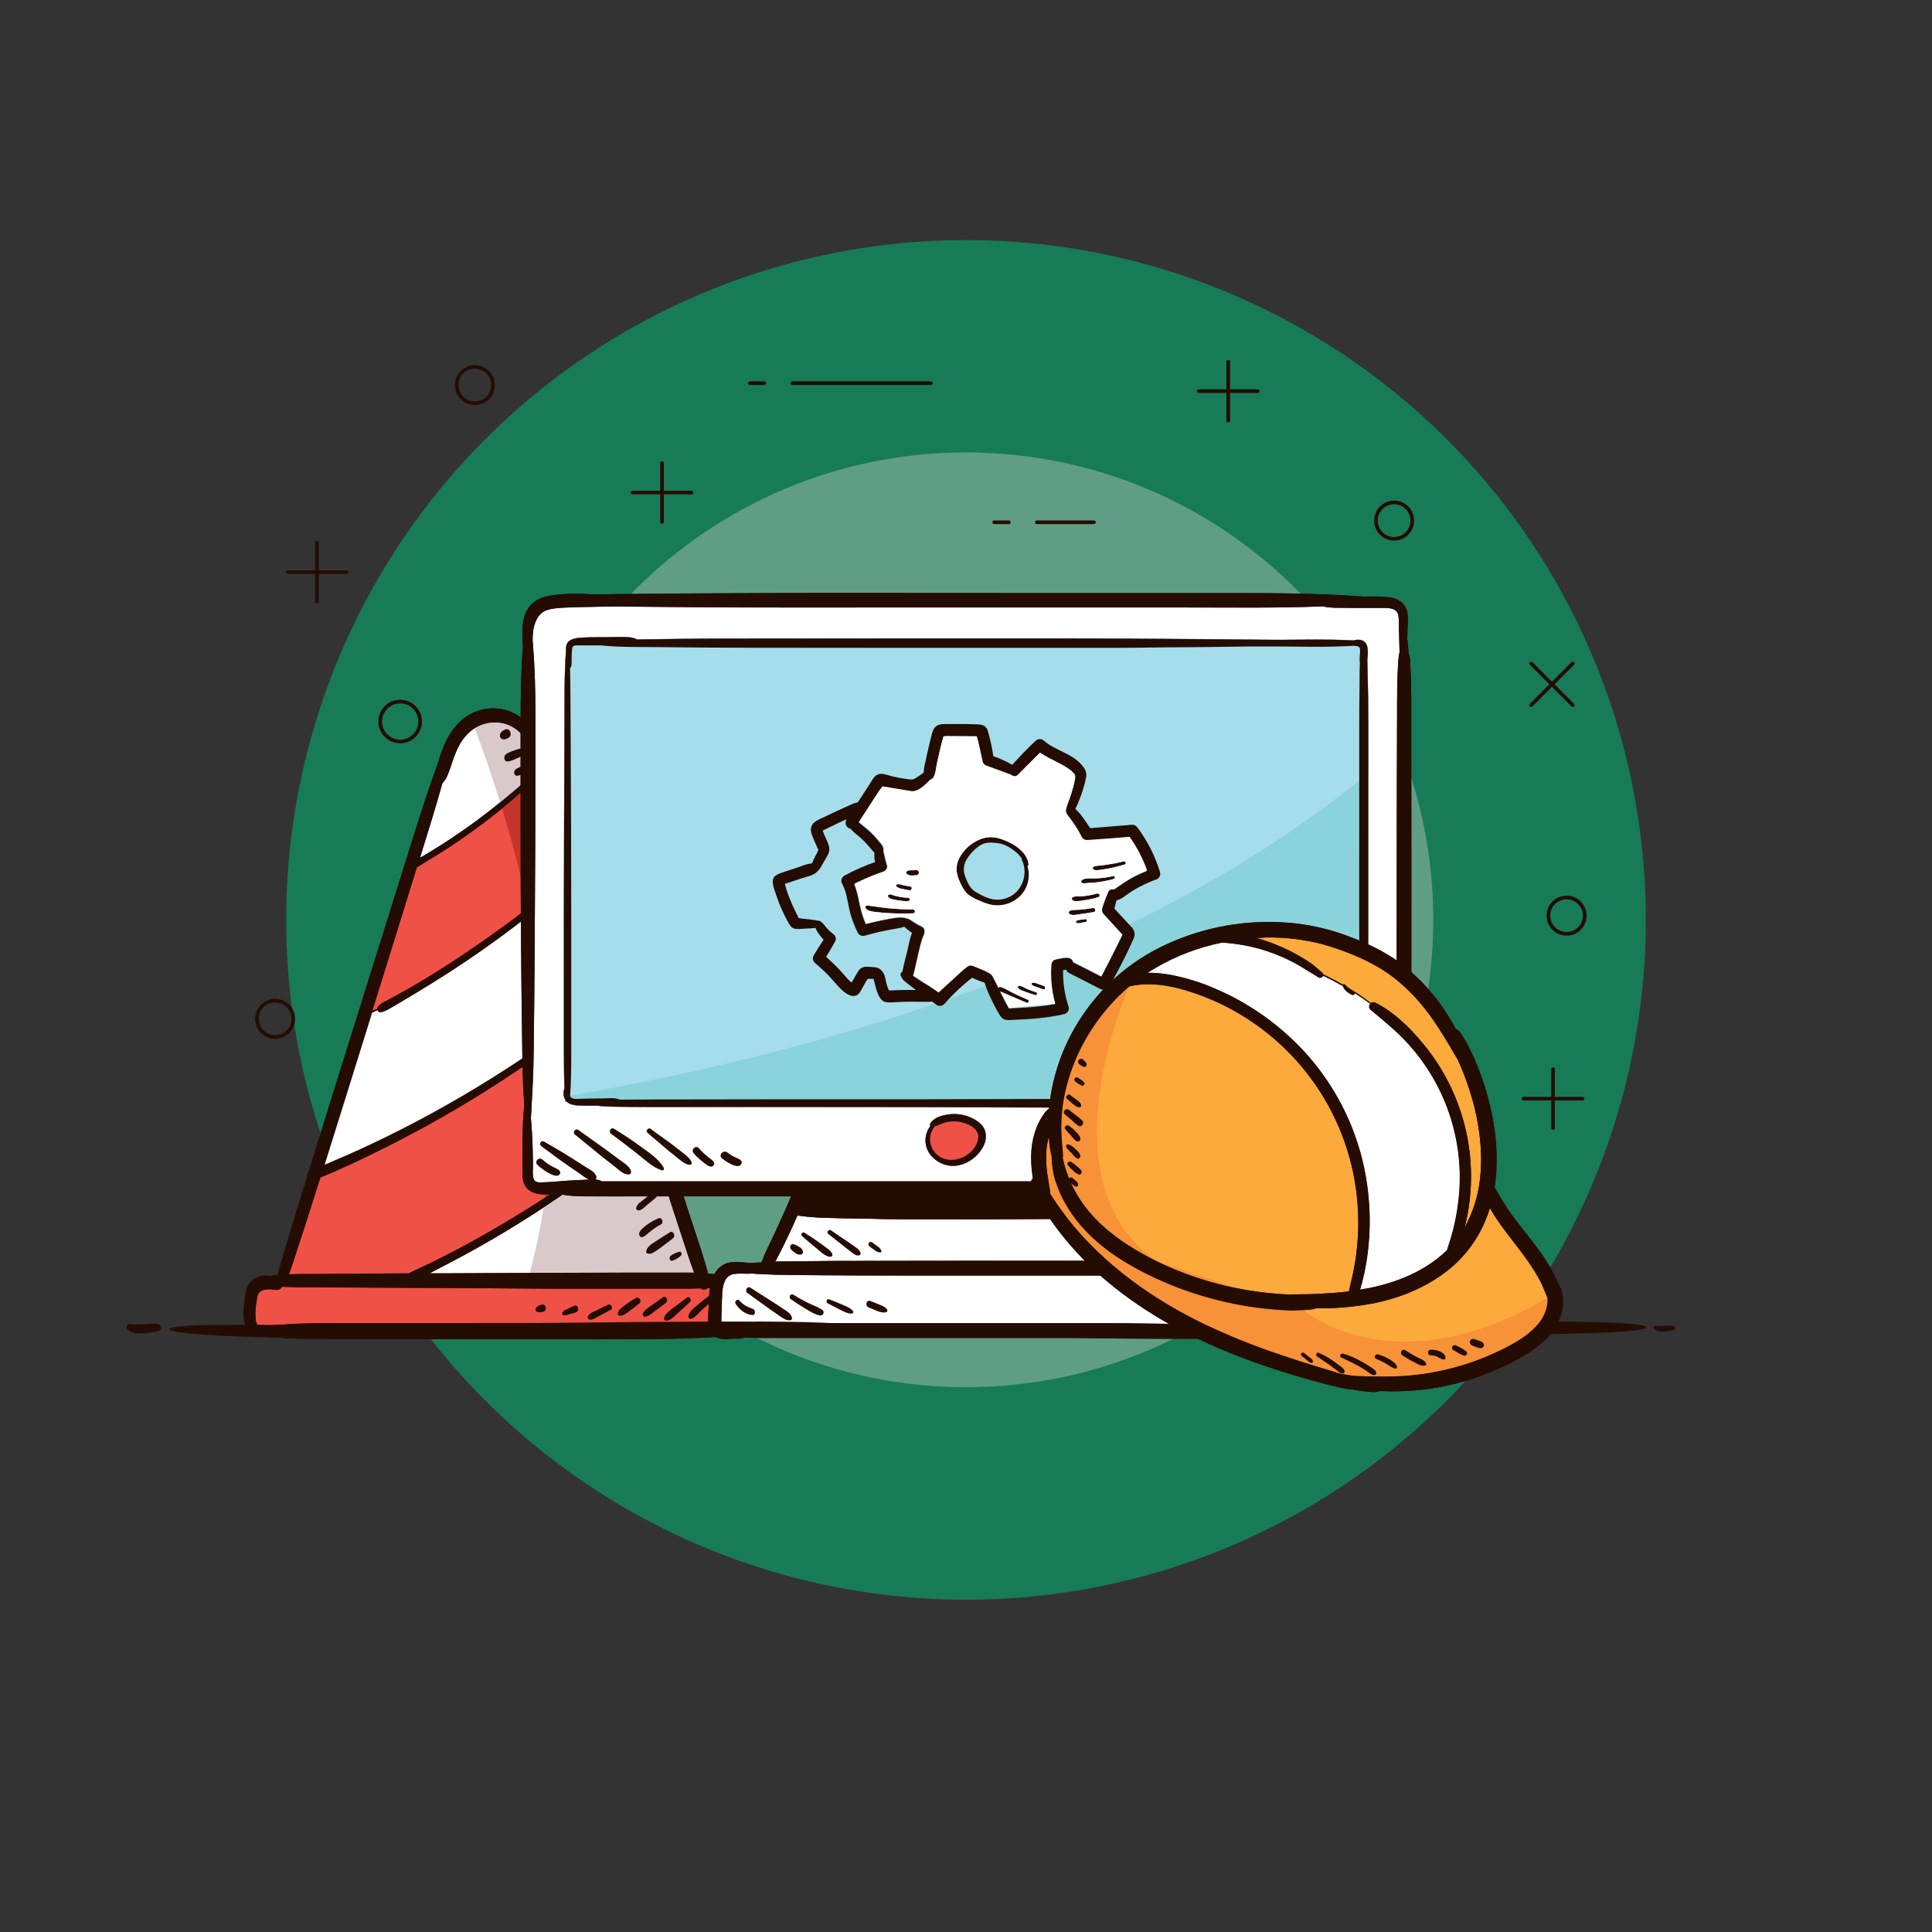 <?xml version="1.0" encoding="utf-8"?>
<!-- Generator: Adobe Illustrator 24.3.0, SVG Export Plug-In . SVG Version: 6.00 Build 0)  -->
<svg version="1.1" id="Layer_1" xmlns="http://www.w3.org/2000/svg" xmlns:xlink="http://www.w3.org/1999/xlink" x="0px" y="0px"
	 viewBox="0 0 1500 1500" style="enable-background:new 0 0 1500 1500;" xml:space="preserve">
<rect x="0" y="0" width="1500" height="1500" fill="#333333" stroke="none"/>
<style type="text/css">
	.st0{fill:none;}
	.st1{fill:#177B57;}
	.st2{fill-rule:evenodd;clip-rule:evenodd;fill:#5F9E84;}
	.st3{fill:none;stroke:#250C03;stroke-width:2.83;stroke-linecap:round;stroke-linejoin:round;}
	.st4{fill-rule:evenodd;clip-rule:evenodd;fill:#250C03;}
	.st5{fill-rule:evenodd;clip-rule:evenodd;fill:#F05146;}
	.st6{fill-rule:evenodd;clip-rule:evenodd;fill:#C5352D;}
	.st7{fill-rule:evenodd;clip-rule:evenodd;fill:#FFFFFF;}
	.st8{fill-rule:evenodd;clip-rule:evenodd;fill:#D9C9CB;}
	
		.st9{fill-rule:evenodd;clip-rule:evenodd;fill:#A5DDEB;stroke:#000000;stroke-width:0.22;stroke-linecap:round;stroke-linejoin:round;}
	.st10{fill-rule:evenodd;clip-rule:evenodd;fill:#8BD3DA;}
	
		.st11{fill-rule:evenodd;clip-rule:evenodd;fill:#70CACB;stroke:#000000;stroke-width:0.22;stroke-linecap:round;stroke-linejoin:round;}
	
		.st12{fill-rule:evenodd;clip-rule:evenodd;fill:#F05146;stroke:#000000;stroke-width:0.22;stroke-linecap:round;stroke-linejoin:round;}
	
		.st13{fill-rule:evenodd;clip-rule:evenodd;fill:#FFFFFF;stroke:#000000;stroke-width:0.22;stroke-linecap:round;stroke-linejoin:round;}
	.st14{fill-rule:evenodd;clip-rule:evenodd;fill:#FBAA3B;}
	.st15{fill-rule:evenodd;clip-rule:evenodd;fill:#F79239;}
</style>
<rect x="148" class="st0" width="1200" height="1500"/>
<circle class="st1" cx="750" cy="714.2" r="527.8"/>
<path class="st2" d="M750,351.3c200.4,0,362.8,162.5,362.8,362.9S950.4,1077,750,1077S387.1,914.6,387.1,714.2
	S549.6,351.3,750,351.3z"/>
<line class="st3" x1="805" y1="405.5" x2="849.3" y2="405.5"/>
<line class="st3" x1="783.2" y1="405.5" x2="771.9" y2="405.5"/>
<line class="st3" x1="615.3" y1="297.5" x2="722.7" y2="297.5"/>
<line class="st3" x1="593.4" y1="297.5" x2="582.2" y2="297.5"/>
<path class="st3" d="M213.6,776.9c7.8,0,14.1,6.3,14.1,14.1c0,7.8-6.3,14.1-14.1,14.1c-7.8,0-14.1-6.3-14.1-14.1
	C199.4,783.2,205.8,776.9,213.6,776.9z"/>
<path class="st3" d="M368.7,284.9c7.8,0,14.1,6.3,14.1,14.1s-6.3,14.1-14.1,14.1s-14.1-6.3-14.1-14.1c0,0,0,0,0,0
	C354.5,291.3,360.8,284.9,368.7,284.9C368.7,284.9,368.7,284.9,368.7,284.9z"/>
<path class="st3" d="M1082.4,390.1c7.8,0,14.1,6.3,14.1,14.1s-6.3,14.1-14.1,14.1s-14.1-6.3-14.1-14.1S1074.6,390.1,1082.4,390.1
	L1082.4,390.1z"/>
<circle class="st3" cx="310.7" cy="560.2" r="15.5"/>
<line class="st3" x1="246.1" y1="421.4" x2="246.1" y2="467.1"/>
<line class="st3" x1="269" y1="444.2" x2="223.3" y2="444.2"/>
<line class="st3" x1="953.6" y1="280.9" x2="953.6" y2="326.6"/>
<line class="st3" x1="976.5" y1="303.7" x2="930.8" y2="303.7"/>
<line class="st3" x1="1221.1" y1="515.1" x2="1188.8" y2="547.4"/>
<line class="st3" x1="1221.1" y1="547.4" x2="1188.8" y2="515.1"/>
<line class="st3" x1="514" y1="359.5" x2="514" y2="405.2"/>
<line class="st3" x1="536.9" y1="382.4" x2="491.2" y2="382.4"/>
<path class="st3" d="M1135.6,927.8c7.8,0,14.1,6.3,14.1,14.1c0,7.8-6.3,14.1-14.1,14.1c-7.8,0-14.1-6.3-14.1-14.1
	C1121.5,934.2,1127.8,927.8,1135.6,927.8C1135.6,927.8,1135.6,927.8,1135.6,927.8z"/>
<line class="st3" x1="1055.2" y1="994.7" x2="1010.9" y2="994.7"/>
<line class="st3" x1="1077" y1="994.7" x2="1088.3" y2="994.7"/>
<path class="st3" d="M1216.3,696.8c7.8,0,14.1,6.3,14.1,14.1s-6.3,14.1-14.1,14.1c-7.8,0-14.1-6.3-14.1-14.1
	C1202.1,703.2,1208.4,696.9,1216.3,696.8C1216.3,696.8,1216.3,696.8,1216.3,696.8z"/>
<path class="st4" d="M189.8,1009.9c0.4-3.8,0.9-7.8,2.6-11.3c1.6-3.2,4.3-5.7,7.5-7.1c3.2-1.5,6.3-1.4,9.6-0.9
	c2-0.3,4.1-0.5,6.1-0.7c0.3-1.2,0.6-2.3,0.9-3.4c0.9-3.7,2-7.3,3.1-10.9c1.9-6.6,3.9-13.2,5.9-19.8c4.1-13.5,8.2-27,12.4-40.4
	c0.2-0.5,0.3-1.1,0.5-1.7c-0.2-1.2,0.2-2.4,1-3.3c7.7-24.9,15.5-49.9,23.3-74.8c16.7-53.3,33.4-106.7,50.1-160
	c8.9-28.1,17.4-56.5,27.6-84.1c0.1-0.6,0.3-1.3,0.5-1.9c1.4-5,3.3-9.9,5.6-14.6c4.4-9,11-16.7,19.3-20.9c17-8.6,37.1-3.7,48.6,13.3
	c3.3,4.9,5.7,10.4,6.9,16.2v0.1c1.4,3.4,2.5,6.9,3.7,10.3c2.4,6.9,4.5,14,6.8,20.9c4.4,13.6,8.6,27.3,12.8,41
	c8.4,27.6,17,55.1,25.5,82.6c17,54.7,34.4,109.3,52,163.8c5,15.3,9.9,30.6,14.9,45.8c4.3,13.4,9.1,26.8,12.7,40.6
	c3.3,0.3,6.6,0.7,9.8,1.3c0.2,0,0.4-0.1,0.6-0.1c4.1-0.5,8.2,0,12.1,1.4c7.5,2.9,12.8,9.4,14.7,18.1c1.7,7.5,2.3,18.7-2.8,24.8
	c-2.7,3.1-6.5,4.9-10.6,5.1c-2.2,0.1-4.3-0.1-6.4-0.8c-1-0.2-2-0.6-3-1l-3,0.2c-6.3,0.4-12.6,0.8-18.9,1
	c-12.3,0.6-24.6,0.8-36.8,0.9c-24.9,0.2-49.8,0.1-74.6,0.1H282.5c-13.8,0-27.6,0-41.4-0.2c-7.1-0.1-14.1-0.3-21.2-0.8
	c-5.8-0.4-11.6-0.6-17.4-1.4c-1.1,0.3-2.3,0.3-3.5,0.1c-3-0.7-5.6-2.6-7.1-5.3C188.2,1026.1,189,1016.7,189.8,1009.9z"/>
<path class="st5" d="M236.4,1027.6L236.4,1027.6c12.3-0.3,24.6-0.3,36.8-0.3h74.6c49.4,0,98.9-0.2,148.3,0.1
	c13.8,0.1,27.7,0.1,41.5,0.8c7.1,0.3,14.1,0.7,21.2,1.1l3.3,0.2l0.1-0.1c2.7-2,6.8-0.1,9.9-0.1c2,0,4.5-0.6,5.7-2.6s1.1-5.3,1.1-7.7
	c0-2.8-0.4-5.7-1.1-8.4c-1.3-5-5.2-8.9-10.1-10.2c-2.8-0.8-5.6-0.7-8.4-1c-1-0.1-2-0.1-3-0.1c-2.2,0.3-4.4,0.6-6.6,0.7
	c-1.6,1.4-3.9,1.8-5.5,0.3c-4.8,0.2-9.5,0.2-14.2,0.2h-35c-23.2,0-46.5,0.1-69.7,0c-46.6-0.3-93.2-0.6-139.9-0.8
	c-12.9,0-25.9-0.1-38.8-0.3c-9.1-0.1-18.3,0.2-27.5-0.4c-0.2,0.4-0.4,0.7-0.7,1c-2.2,2.1-4,1.5-6.6,1.2c-2.1-0.4-4.2-0.3-6.3,0.2
	c-1.4,0.2-2.8,0.9-3.9,1.8c-1.4,1.4-1.8,3.7-2.1,5.7c-1,5-1.4,10.1-1,15.1c0.2,1.7,0.6,3.8,1.8,5c0.4,0.4,0.8,0.7,1.4,0.9
	c5.3-0.7,10.6-0.9,16-1.3C223.8,1028,230.1,1027.7,236.4,1027.6z"/>
<path class="st5" d="M293,783.1c0-0.6,0.2-1.1,0.6-1.6c2-2.3,4.5-3.4,7-4.7s5.1-2.8,7.7-4.2c5.1-2.8,10.2-5.6,15.2-8.6
	c10.2-6,20.2-12.3,30.1-18.8c19.7-12.9,39-26.7,57.8-41.2c9.9-7.6,19.8-15,29.5-22.9c-1.1-3.6-2.2-7.2-3.3-10.8
	c-4.7-15.3-9.3-30.7-13.9-46.1c-2.1-7.1-4.1-14.3-6.1-21.5c-1.1,1.1-2.3,2.2-3.4,3.3c-3.1,3.1-6.3,6.1-9.5,9
	c-6.3,5.7-12.8,11.2-19.4,16.4c-13.4,10.7-27.3,20.6-41.7,29.8c-4.1,2.6-8.2,5.1-12.4,7.6c-2.4,1.4-4.9,3.2-7.5,4.6
	c-7.9,25.5-15.8,50.9-23.7,76.4l-10.9,34.9L293,783.1L293,783.1z M471.3,778.8c5.8,18.6,11.7,37.1,17.6,55.7
	c4.1,12.9,8.2,25.8,12.4,38.7c-4.7,3.5-9.3,7.3-13.9,10.8c-6.7,5.2-13.4,10.3-20.1,15.3c-24,17.8-48.7,34.2-74.2,49.4
	c-12.9,7.7-25.8,15-39,21.9c-6.4,3.4-12.9,6.7-19.5,9.9c-5.6,2.8-11.5,5.2-17.1,8.2l-40.4,0.2c-11.7,0-23.4,0.2-35.1,0.3
	c-5.8,0-11.7,0-17.6,0.2l0.4-1.2c1.4-3.6,2.5-7.3,3.7-10.9c2.5-7.5,4.9-15,7.4-22.6c4.3-13.5,8.6-27,12.9-40.5
	c16.3-6.5,32.3-14.3,48.1-22.1c31.8-15.8,62.7-33.4,92.4-52.8c15-9.8,29.8-20,44.4-30.7c7.2-5.3,14.3-10.8,21.4-16.3
	C460.5,788,466.2,783.8,471.3,778.8L471.3,778.8z"/>
<path class="st6" d="M410,705.3l1.5-1.1c9.8-7.6,19.8-15,29.5-22.9c-1.1-3.6-2.2-7.2-3.3-10.8c-4.7-15.3-9.3-30.7-13.9-46.1
	c-2.1-7.1-4.1-14.3-6.1-21.5c-1.1,1.1-2.3,2.2-3.4,3.3c-3.1,3.1-6.3,6.1-9.5,9c-4.9,4.4-9.9,8.7-14.9,12.8
	C397.2,652.1,404.1,678,410,705.3L410,705.3z M426,814.2c2.7,38.2,2.3,77.2-2.9,115.8c14.9-9.7,29.6-19.9,44.1-30.6
	c6.8-5,13.5-10.1,20.1-15.3c4.6-3.6,9.2-7.3,13.9-10.8c-4.1-12.9-8.3-25.8-12.4-38.7c-5.9-18.6-11.7-37.1-17.6-55.7l0,0
	c-5.1,4.9-10.8,9.1-16.2,13.4c-7.1,5.6-14.2,11-21.4,16.3C431.1,810.5,428.5,812.3,426,814.2L426,814.2z"/>
<path class="st7" d="M409.2,575.2L409.2,575.2c-4.2-6.3-10.2-11.2-16.9-13.2c-7-2-14.4-1.3-20.9,1.8c-6.8,3.2-12,9.1-15.6,16.2
	c-2.1,4.3-3.8,8.8-5.2,13.3c-0.8,2.5-1.7,5-2.7,7.5c-0.5,1.2-1,2.5-1.6,3.6c-0.7,1.1-1.5,2.1-2.3,3.1c-0.1,0.2-0.3,0.4-0.5,0.5
	c-5.4,19.5-11.5,38.7-17.4,57.9c0.6-0.3,1.1-0.6,1.7-0.9c3.6-2.1,7.1-4.2,10.6-6.4c7.2-4.4,14.2-9.1,21.1-13.9
	c13.8-9.6,27.1-20,40-31c3.5-3,7-6,10.6-9c2.1-1.8,4.2-3.9,6.4-5.8c-1-3.3-1.9-6.7-2.6-10.1c-0.5-2.2-0.8-4.5-1.1-6.8
	C411.8,579.6,410.6,577.3,409.2,575.2L409.2,575.2z M528.5,957.5L528.5,957.5c-4.5-13.6-8.9-27.2-13.3-40.8
	c-4.3-13.2-8.5-26.4-12.8-39.6c-3.3,3-6.6,5.7-10,8.5c-5.8,4.9-11.8,9.6-17.8,14.2c-12,9.3-24.1,18.2-36.5,26.8
	c-24.6,17.1-50.1,32.8-76.3,47.1c-7.4,4-14.9,8-22.4,11.8c-2,1-3.9,2-5.9,3.1h13.1c46.6-0.2,93.2-0.5,139.9-0.5h38.8
	c4.5,0,9-0.1,13.5,0C535.1,978.1,531.9,967.8,528.5,957.5L528.5,957.5z M441.7,683.9c9.4,30.6,18.9,61.1,28.5,91.6
	c-7.1,4.5-13.6,10.2-20.3,15.2c-8.1,6-16.3,12-24.5,17.8c-28.8,20.3-58.7,39-89.6,55.9c-15.5,8.5-31.2,16.5-47,24
	c-12.2,5.8-24.6,11-36.9,16.4c12.4-39.5,24.7-78.9,37-118.5l4.4-2c0.2,1,1.1,1.7,2.1,1.7c3.3-0.5,6.1-2.3,9.1-4
	c2.8-1.6,5.5-3.2,8.3-4.9c5.8-3.4,11.5-6.9,17.2-10.4c20.2-12.3,39.9-25.5,59.2-39.6c9.5-7,18.9-14.2,28.1-21.6
	C425.5,698.5,433.6,691.2,441.7,683.9L441.7,683.9z"/>
<path class="st8" d="M409.2,575.2L409.2,575.2c-4.2-6.3-10.2-11.2-16.9-13.2c-7-2-14.4-1.3-20.9,1.8c-1,0.5-1.9,1-2.8,1.5
	c6.5,17.5,13.3,36.8,19.7,57.7c3.8-3,7.5-6.1,11.2-9.3c3.5-3,7-6,10.6-9c2.1-1.8,4.2-3.9,6.4-5.8c-1-3.3-1.9-6.7-2.6-10.1
	c-0.5-2.2-0.8-4.5-1.1-6.8C411.8,579.6,410.6,577.3,409.2,575.2L409.2,575.2z M411,710.2c6.9,32.3,11.7,65.1,14.5,98
	c8.2-5.8,16.3-11.6,24.3-17.6c6.7-5,13.3-10.7,20.3-15.2c-9.6-30.5-19.1-61-28.5-91.6l0,0c-8.1,7.3-16.2,14.7-24.7,21.5
	C415,707,413,708.6,411,710.2L411,710.2z M421.9,937.8c-2.5,17-6.1,33.9-10.6,50.5c25.1-0.1,50.2-0.2,75.3-0.2h38.8
	c4.5,0,9-0.1,13.5,0c-3.8-10-7-20.3-10.4-30.5l0,0c-4.5-13.6-8.9-27.2-13.3-40.8c-4.3-13.2-8.5-26.4-12.8-39.6
	c-3.3,3-6.6,5.7-10,8.5c-5.8,4.9-11.8,9.6-17.8,14.2c-12,9.3-24.1,18.2-36.5,26.8C432.8,930.5,427.4,934.2,421.9,937.8L421.9,937.8z
	"/>
<path class="st4" d="M189.8,1009.9c0.4-3.8,0.9-7.8,2.6-11.3c1.6-3.2,4.3-5.7,7.5-7.1c3.2-1.5,6.3-1.4,9.6-0.9
	c2-0.3,4.1-0.5,6.1-0.7c0.3-1.2,0.6-2.3,0.9-3.4c0.9-3.7,2-7.3,3.1-10.9c1.9-6.6,3.9-13.2,5.9-19.8c4.1-13.5,8.2-27,12.4-40.4
	l0.5-1.7c-0.1-1.2,0.2-2.4,1-3.3c7.7-24.9,15.5-49.9,23.3-74.8c16.7-53.3,33.4-106.7,50.1-160c8.9-28.1,17.4-56.5,27.6-84.1
	c0.1-0.6,0.3-1.3,0.5-1.9c1.4-5,3.3-9.9,5.6-14.6c4.4-9,11-16.7,19.3-20.9c17-8.6,37.1-3.7,48.6,13.3c3.3,4.9,5.7,10.4,7,16.2
	c0,0,0,0,0,0.1c1.4,3.4,2.5,6.9,3.7,10.3c2.4,6.9,4.5,14,6.8,20.9c4.4,13.6,8.6,27.3,12.8,41c8.4,27.6,17,55.1,25.5,82.6
	c17.1,54.7,34.4,109.3,52,163.8c4.9,15.3,9.9,30.6,14.8,45.8c4.3,13.4,9.1,26.8,12.7,40.6c3.3,0.3,6.6,0.7,9.8,1.3l0.6-0.1
	c4.1-0.5,8.2,0,12.1,1.5c7.5,2.9,12.8,9.4,14.7,18.1c1.7,7.6,2.3,18.7-2.8,24.8c-2.7,3.1-6.5,4.9-10.6,5.1c-2.2,0.1-4.3-0.1-6.4-0.8
	c-1-0.3-2-0.6-3-1l-3,0.2c-6.3,0.4-12.6,0.7-18.9,1c-12.3,0.6-24.6,0.8-36.9,0.9c-24.9,0.2-49.7,0.1-74.6,0.1H282.5
	c-13.8,0-27.6,0-41.4-0.2c-7.1-0.1-14.1-0.3-21.2-0.8c-5.8-0.4-11.6-0.6-17.4-1.4c-1.1,0.3-2.3,0.3-3.5,0.1c-3-0.7-5.6-2.6-7.1-5.3
	C188.2,1026.1,189,1016.7,189.8,1009.9L189.8,1009.9z M409.2,575.2L409.2,575.2c-4.2-6.3-10.2-11.2-16.9-13.2
	c-7-2-14.4-1.3-20.9,1.8c-6.8,3.2-12,9.1-15.6,16.2c-2.1,4.3-3.8,8.8-5.2,13.3c-0.8,2.5-1.7,5-2.7,7.5c-0.5,1.2-1,2.5-1.6,3.6
	c-0.7,1.1-1.5,2.1-2.3,3.1c-0.1,0.2-0.3,0.4-0.5,0.5c-5.4,19.5-11.5,38.7-17.4,57.9c0.6-0.3,1.1-0.6,1.7-0.9
	c3.6-2.1,7.1-4.2,10.6-6.4c7.2-4.4,14.2-9.1,21.1-13.9c13.8-9.6,27.1-20,40-31c3.5-3,7-6,10.6-9c2.1-1.8,4.2-3.9,6.4-5.8
	c-1-3.3-1.9-6.7-2.6-10.1c-0.5-2.2-0.8-4.5-1.1-6.8C411.8,579.6,410.6,577.3,409.2,575.2L409.2,575.2z M441.7,683.9L441.7,683.9
	c-8.1,7.3-16.2,14.7-24.7,21.5c-9.2,7.4-18.6,14.6-28.1,21.6c-19.3,14.1-39,27.3-59.2,39.6c-5.7,3.5-11.5,7-17.2,10.4
	c-2.8,1.6-5.5,3.3-8.3,4.8c-3,1.7-5.7,3.5-9.1,4c-2,0.3-2.9-3-1.6-4.4c2-2.3,4.5-3.4,7-4.7s5.1-2.8,7.7-4.2
	c5.1-2.8,10.2-5.6,15.2-8.6c10.2-6,20.2-12.3,30.1-18.8c19.7-12.9,39-26.7,57.8-41.2c9.8-7.6,19.8-15,29.5-22.9
	c-1.1-3.6-2.2-7.2-3.3-10.8c-4.7-15.3-9.3-30.7-13.9-46.1c-2.1-7.1-4.1-14.3-6.1-21.5c-1.1,1.1-2.3,2.2-3.4,3.3
	c-3.1,3.1-6.3,6.1-9.5,9c-6.3,5.7-12.8,11.2-19.4,16.4c-13.4,10.7-27.3,20.6-41.7,29.8c-4.1,2.6-8.2,5.1-12.4,7.6
	c-2.4,1.4-4.9,3.2-7.5,4.6c-7.9,25.5-15.8,50.9-23.7,76.4c-16.1,51.6-32.2,103.2-48.3,154.8c12.4-5.3,24.7-10.6,36.9-16.4
	c15.9-7.5,31.6-15.5,47.1-24c30.9-16.9,60.8-35.6,89.6-55.9c8.2-5.8,16.4-11.7,24.5-17.8c6.7-5,13.3-10.7,20.3-15.1
	C460.6,745,451.1,714.5,441.7,683.9L441.7,683.9z M471.2,778.8L471.2,778.8c-5.1,4.9-10.8,9.1-16.2,13.4c-7.1,5.6-14.2,11-21.4,16.3
	c-14.5,10.7-29.3,20.9-44.4,30.7c-29.8,19.4-60.6,37-92.4,52.8c-15.8,7.8-31.8,15.6-48.1,22.1c-4.3,13.5-8.5,27-12.9,40.5
	c-2.4,7.5-4.9,15-7.4,22.6c-1.2,3.7-2.4,7.3-3.7,10.9l-0.4,1.2c5.9-0.2,11.8-0.1,17.6-0.2c11.7-0.1,23.4-0.2,35.1-0.3
	c13.5-0.1,26.9-0.1,40.4-0.2c5.6-3,11.5-5.4,17.1-8.2c6.5-3.2,13-6.5,19.5-9.9c13.1-6.9,26.1-14.2,39-21.9
	c25.4-15.2,50.1-31.6,74.2-49.4c6.8-5,13.4-10.2,20.1-15.3c4.6-3.6,9.2-7.3,13.9-10.8c-4.1-12.9-8.3-25.8-12.4-38.7
	C482.9,815.9,477,797.4,471.2,778.8L471.2,778.8z M528.5,957.5L528.5,957.5c-4.5-13.6-8.9-27.2-13.3-40.8
	c-4.3-13.2-8.5-26.4-12.8-39.6c-3.2,3-6.6,5.7-10,8.5c-5.8,4.9-11.8,9.6-17.8,14.2c-12,9.3-24.1,18.2-36.5,26.8
	c-24.6,17.1-50.1,32.8-76.3,47.1c-7.4,4-14.9,8-22.4,11.8c-2,1-3.9,2-5.9,3.1h13.1c46.6-0.2,93.2-0.5,139.9-0.6h38.8
	c4.5,0,9-0.1,13.5,0C535.1,978.1,531.9,967.8,528.5,957.5L528.5,957.5z M236.4,1027.5L236.4,1027.5c12.3-0.3,24.6-0.3,36.9-0.3h74.6
	c49.4,0,98.9-0.2,148.3,0.1c13.8,0.1,27.6,0.1,41.5,0.8c7.1,0.3,14.1,0.7,21.2,1.1l3.3,0.2l0.1-0.1c2.7-2,6.8-0.1,9.9-0.1
	c2,0,4.4-0.6,5.6-2.6s1.1-5.3,1.1-7.7c0-2.8-0.4-5.7-1.1-8.4c-1.3-5-5.2-8.9-10.2-10.1c-2.8-0.8-5.6-0.7-8.4-1c-1-0.1-2-0.1-3-0.1
	c-2.2,0.3-4.4,0.6-6.6,0.7c-1.6,1.4-3.9,1.8-5.5,0.3c-4.8,0.2-9.5,0.2-14.2,0.2h-35.1c-23.2,0-46.5,0.1-69.7,0
	c-46.6-0.3-93.2-0.6-139.9-0.8c-12.9-0.1-25.8-0.2-38.8-0.3c-9.1-0.1-18.3,0.2-27.5-0.4c-0.2,0.4-0.4,0.7-0.7,1
	c-2.2,2.1-4,1.5-6.6,1.2c-2.1-0.4-4.2-0.3-6.3,0.2c-1.4,0.2-2.8,0.9-3.9,1.8c-1.4,1.4-1.8,3.7-2.1,5.7c-1,5-1.4,10.1-1,15.1
	c0.2,1.7,0.6,3.8,1.8,5c0.4,0.4,0.8,0.7,1.4,0.8c5.3-0.7,10.6-0.9,16-1.3C223.8,1028,230.1,1027.7,236.4,1027.5L236.4,1027.5z"/>
<path class="st4" d="M568.4,1018.1c0.5-0.5,1-0.9,1.6-1.4s1.2-0.9,1.8-1.4c0.7-0.5,1.6-0.3,2.1,0.4c0,0,0,0,0,0.1
	c0.5,0.7,0.4,1.7-0.1,2.4c-0.4,0.6-0.7,1.3-1.1,1.9s-0.8,1.2-1.3,1.7c-0.8,1.1-1.9,2.2-3,3c-1.8,1.2-4-1.2-2.9-3.3
	C566.3,1020.2,567.2,1019.1,568.4,1018.1z"/>
<path class="st4" d="M558.6,1013.4c3.6-3,7.2-6.1,10.9-9.1c2.3-1.9,5.4,2.5,3.1,4.5c-3.5,3.2-7,6.4-10.5,9.6
	c-2.7,2.5-6.5,7.1-10.3,6.4c-0.7-0.3-1.2-1-1.2-1.8C550.9,1018.8,555.9,1015.7,558.6,1013.4z"/>
<path class="st4" d="M542.6,1012.3c3.4-2.9,7-5.7,10.8-8.2c2.3-1.6,4.3,2.4,2.1,4.1c-3.6,2.7-7,5.6-10.3,8.6
	c-2.6,2.4-5.8,6.9-9.3,7.2c-1,0.1-1.5-1.1-1.4-2.1C535,1017.9,539.9,1014.6,542.6,1012.3z"/>
<path class="st4" d="M523.4,1014.9c3.3-2.6,6.7-5,10-7.5c1.8-1.3,4.1,1.9,2.3,3.5c-3,2.8-6,5.6-9.1,8.3c-2.6,2.3-6,6.3-9.5,6.2
	c-1-0.1-1.7-1-1.6-1.9c0-0.1,0-0.2,0.1-0.3C516.6,1019.4,520.8,1017,523.4,1014.9z"/>
<path class="st4" d="M505.7,1013.6l8.9-6.4c2.5-1.8,4.7,2.6,2.3,4.4l-8.8,6.6c-2.4,1.8-5,4.5-8.1,4c-0.7-0.1-1.1-1.2-1-1.9
	C499.9,1017.1,503.4,1015.3,505.7,1013.6z"/>
<path class="st4" d="M485.6,1013.1c2.6-2,5.3-3.8,8.1-5.4c2.2-1.2,5,2.2,2.8,4.1c-2.5,2.2-5.2,4.3-7.9,6.2c-2.3,1.6-5,3.9-7.8,3.5
	c-0.8-0.1-1.3-1.3-1.1-2.1C480.5,1016.4,483.5,1014.7,485.6,1013.1z"/>
<path class="st4" d="M463.5,1017.2l8.5-4.2c2.4-1.1,4.5,2.7,2.1,4l-8.8,4.7c-2.3,1.2-5.4,3.6-8,2.7c-0.9-0.4-1.3-1.4-0.9-2.3
	c0,0,0-0.1,0.1-0.1C457.6,1019.4,461.2,1018.3,463.5,1017.2z"/>
<path class="st4" d="M440.8,1016.2c1.8-0.9,3.4-1.8,5.2-2.5c2.9-1.1,4.1,4.1,1.2,5.2c-1.8,0.6-3.5,1.1-5.3,1.5
	c-1.5,0.4-3.2,1.2-4.7,0.7c-0.7-0.3-1-1.1-0.7-1.8c0,0,0-0.1,0.1-0.1C437.5,1017.4,439.2,1016.9,440.8,1016.2z"/>
<path class="st4" d="M420.6,1012.9c1.4-0.3,2.7,0.5,3.1,1.9c0,0,0,0.1,0,0.1c0.3,1.5-0.4,3.2-1.8,3.5c-1.8,0.5-3.6,0.8-5.3,0
	c-1.1-0.6-0.9-2.2-0.4-3C417.3,1013.9,419.1,1013.3,420.6,1012.9z"/>
<path class="st4" d="M528.5,975c-1.8,1.7-4,3-6.4,3.8c-2.1,0.6-3-2.4-1.4-3.8c2-1.5,4.2-2.5,6.6-3.1
	C529.1,971.5,529.9,973.9,528.5,975z"/>
<path class="st4" d="M522.4,961.5c-3.3,2.6-6.7,5.1-10,7.6c-1.6,1.2-3.3,2.3-5,3.3c-1.4,1-3.1,1.2-4.8,0.8c-0.7-0.3-1-1-0.9-1.7
	c0.9-4.1,4.8-6,7.8-8c3.5-2.3,6.9-4.5,10.5-6.7C522.7,955.1,524.9,959.5,522.4,961.5z"/>
<path class="st4" d="M513.2,950.6c-3.3,1.8-6.4,3.9-9.3,6.3c-1.5,1.2-5.7,5.8-7.4,2.4c-1.5-3.1,3.4-6.4,5-7.8c3-2.3,6.3-4.2,9.8-5.6
	C513.9,944.8,515.6,949.3,513.2,950.6z"/>
<path class="st4" d="M509.2,929.9l-7.1,5.9c-1.9,1.6-4.2,4.2-6.8,3.9c-0.9-0.1-1.5-0.9-1.4-1.7c0-0.1,0-0.2,0.1-0.3
	c0.5-2.9,3.4-4.5,5.4-6.1l7.5-6C509.3,923.7,511.5,928,509.2,929.9z"/>
<path class="st4" d="M503.6,914.1l-2.8,2.5c-0.9,0.9-1.9,1.8-3.1,2.4c-0.8,0.5-1.8,0.3-2.5-0.4c-0.6-0.8-0.8-1.9-0.3-2.8
	c1.4-2.2,3.5-3.8,5.3-5.6c0.8-0.9,2.2-1,3.1-0.2c0.1,0.1,0.1,0.1,0.2,0.2C504.5,911.2,504.6,913.2,503.6,914.1z"/>
<path class="st4" d="M498.1,904.1c-0.4,0.1-0.8,0.1-1.1-0.1c-0.4-0.2-0.7-0.5-0.9-0.9c-0.1-0.2-0.1-0.3-0.2-0.5
	c-0.2-0.7,0-1.5,0.5-2.1l0,0c0,0,0,0,0-0.1s0.2-0.3,0.3-0.5l0.4-0.4c0.3-0.2,0.7-0.3,1.1-0.3c0.9,0,1.7,0.6,2,1.5
	c0.3,0.8,0.2,1.7-0.3,2.4C499.6,903.8,498.9,904.2,498.1,904.1z"/>
<path class="st4" d="M463.7,771.1c-1.9,1.7-3.8,3.7-6.1,4.7c-0.8,0.2-1.6-0.2-1.9-0.9c-0.4-0.8-0.3-1.7,0.3-2.3
	c1.4-2,3.6-3.4,5.5-4.8C463.2,766.5,465.3,769.6,463.7,771.1z"/>
<path class="st4" d="M457,757.8l-6.1,5.9c-1.4,1.3-4,4.1-5.8,1.9s0.6-4.5,1.9-5.8l6.5-6C456,751.5,459.5,755.5,457,757.8z"/>
<path class="st4" d="M451.6,734.5c-2.4,2.3-4.7,4.7-7.1,7c-1.8,1.8-4.1,5-6.7,4.6c-0.8-0.1-1.3-0.7-1.3-1.5c0-3.1,2.9-5,4.8-6.9
	l7.1-7C450.6,728.6,453.9,732.2,451.6,734.5z"/>
<path class="st4" d="M446.1,715.6c-1.6,1.4-3.1,2.8-4.8,4.2c-1.3,1.1-2.9,2.7-4.7,2.2c-0.5-0.2-0.8-0.7-0.8-1.2c0-2,1.6-3.3,2.7-4.5
	c1.4-1.5,3-2.8,4.5-4.2C445.2,710.1,448.4,713.7,446.1,715.6z"/>
<path class="st4" d="M408.7,598.8c-2.2,1.3-4.8,3.5-7.3,3.5c-2.1,0-2.9-2.8-1.6-4.4c1-1,2.2-1.8,3.5-2.2l3.6-1.6
	C409.3,592.9,411,597.4,408.7,598.8z"/>
<path class="st4" d="M404.2,587.5c-3.3,1.4-6.6,3.4-10.1,3.7c-2.8,0.3-3.4-4.1-1.3-5.6c2.9-2.1,6.8-3,10-4.2
	C406.2,580.3,407.5,586.2,404.2,587.5z"/>
<path class="st4" d="M394.2,573.2c-0.5,0.2-1,0.4-1.5,0.6c-0.3,0.1-0.7,0.2-1,0.2c-0.3,0.1-0.6,0.1-0.8,0h-0.2c-1.1,0-2-0.8-2.4-1.8
	c-0.4-1.1-0.2-2.3,0.5-3.2l0,0l0.4-0.6c0.3-0.3,0.7-0.7,1.1-0.9c0.4-0.3,0.9-0.6,1.4-0.9c1.4-0.9,3.3-0.5,4.2,1
	c0.1,0.2,0.3,0.5,0.3,0.8c0.4,0.9,0.4,1.9,0,2.8C395.9,572.1,395.2,572.8,394.2,573.2z"/>
<path class="st4" d="M1095.8,743.8c0-55.8,0.1-111.6-0.1-167.4c-0.1-15.7,0.2-31.4-0.2-47.1c-0.1-3.8-0.2-7.7-0.5-11.5
	c-0.2-1.9,0-3.9-0.2-5.8s-1-3.8-1.2-5.8l-1-10.5c0.1-2.4,0.1-4.8,0.2-7.2c0.1-4,0.6-8.1,0-12.1c-1.1-7.7-7-11.8-14.3-12.7
	c-6.6-0.8-13.4-0.6-20-0.5c-40.4-3.1-80.7-2.7-121.2-2.7H812.7c-82.9,0-165.8-0.4-248.7,0.1c-23.3,0.1-46.5,0.2-69.8,0.5
	c-11.2,0.1-22.4,0.2-33.6,0.5c-1.4-0.2-2.9-0.3-4.3-0.4c-8.3-0.5-16.5-0.3-24.8,0.6c-7.3,0.8-14.9,2.6-19.9,8.5
	c-4.5,5.3-5.9,12.3-6,19.1c0,4.2,0.2,8.3,0.4,12.5c0,0.1,0,0.2,0,0.3c0,0.4-0.1,0.7-0.1,1.1c-0.5,6.7-0.9,13.5-1.1,20.2
	c-0.5,13.5-0.6,26.9-0.6,40.4c0,27.2,0,54.5,0,81.7c0,54.5,0.4,109,1.2,163.4c0.2,15.4,0.3,30.8,1.5,46.2c0.1,1,0.1,2.1,0.2,3.2
	c-0.3,2-0.5,4-0.6,6.1c-0.3,4.5-0.6,9-0.7,13.5c-0.3,9.1-0.2,18.2-0.1,27.4c0,4-0.4,8.6,0.8,12.5c1.1,3.7,4,6.6,7.6,7.9
	c3.2,1.2,6.5,1.7,9.9,1.5c3.5-0.1,7.1-0.2,10.6-0.3c3.6,0.8,7.4,1.3,11.1,1.5c5.5,0.3,11.1,0.3,16.6,0.3c10.2,0.1,20.5,0,30.7,0
	h121.2c-1,2.5-2.1,5-3.2,7.5c-2.5,5.7-5,11.3-7.6,16.9c-2.5,5.5-5.1,10.9-7.7,16.3c-1.4,2.9-2.6,5.8-3.8,8.8
	c-0.2,0.6-0.5,1.2-0.7,1.8l-2.1,0.1c-2.2,0.1-4.4,0.2-6.5,0.4l-1.9-0.2c-4.6-0.4-9.3-1.1-14-0.3c-8.7,1.5-13.9,9.8-15.3,18
	c-0.7,4.7-1,9.4-1.1,14.2c-0.2,4.7-0.6,9.5-0.5,14.3c0.1,4.5,1.7,9.1,5.8,11.4c3.4,1.9,7.4,2,11.2,1.6c2.8-0.3,5.7-0.6,8.5-1
	c1.7,0,3.4,0,5,0c5.8,0.2,11.5,0.2,17.3,0.2h249.2c13.2,0,26.3-0.1,39.4-0.3c13.4-0.2,27.1,0.2,40.3-2.2c0.7-0.1,1.4-0.5,1.8-1.1
	c0.8-0.4,1.5-0.8,2.2-1.3c6.4-5.3,6.7-14.8,6.8-22.5c0.1-4.5-0.1-9.1-0.6-13.5c-0.5-4.4-0.9-9-3-13c-4.2-8.1-13.5-7.6-21.2-7.2
	c-4,0.2-8.2,0.5-12.2,0.8c-1-3.2-2.3-6.3-3.7-9.3c-2.1-5-4.3-9.9-6.4-14.9s-4.2-9.8-6.2-14.7c-1.1-2.6-2.2-5.2-3.2-7.8
	c-0.4-0.9-0.7-1.8-1-2.8c17.3,0,34.7-0.1,52-0.3c23.5-0.2,46.9-0.3,70.4-0.6c21.8-0.2,43.7,0.2,65.3-2c6.9-0.1,14.3-0.8,19.7-5.5
	c1.5-1.4,2.8-3.1,3.8-4.9c1.5-0.4,2.6-1.8,2.7-3.4c0.9-7,1-14.1,1.2-21.2s0.5-14.1,0.6-21.2c0.3-13.9,0.2-27.9,0.2-41.8
	C1095.8,800,1095.8,771.9,1095.8,743.8z"/>
<path class="st7" d="M1062.9,919.1L1062.9,919.1c-1.1,0.1-2.2,0.2-3.3,0.2c-16.6-1.2-33.2-1.1-49.8-1.3c-20.9-0.2-41.8-0.4-62.7-0.5
	c-41.8-0.3-83.6-0.3-125.4-0.3H467.3c-1.6-0.9-3.5-1.4-5.3-1.4c0.8-0.5,1.2-1.5,0.9-2.4c-1.1-3.6-5.6-5.6-8.6-7.5l-10.5-6.7
	c-7-4.5-14.2-8.6-21.5-12.8c-2.2-1.3-3.9,1.9-2,3.4c6.6,4.9,13.1,9.8,19.9,14.5l9.9,6.8c2.1,1.4,4.8,3.8,7.5,4.8c-0.4,0-0.8,0-1.2,0
	c-4.3,0.1-8.6,0.4-12.9,0.6c-7.8,0.4-15.6,1.4-23.4,1.5c-2.3,0.1-4.8-0.1-5.7-2.5c-1.2-3.3-0.6-7.8-0.6-11.3
	c-0.1-8.3-0.3-16.7-0.8-25c-0.2-3.7-0.5-7.3-0.8-11c0.9-16.2,1.9-32.4,2.1-48.7c0.4-27.2,0.6-54.5,0.8-81.7
	c0.4-54.5,0.6-109,0.6-163.5c0-15.4,0.1-30.8-0.4-46.2c-0.3-7.7-0.6-15.4-1.2-23.1c-0.1-1.9-0.2-3.9-0.4-5.8
	c-0.1-0.5-0.1-1.1-0.2-1.6c0-2.6,0.1-5.2,0.4-7.8c1-6.5,3.7-13.6,10.3-16c3.8-1.4,8-1.7,12-2c4.7-0.3,9.4-0.3,14.1-0.5l15-0.3
	c2.5-0.1,5-0.2,7.5-0.1c1.3,0.1,2.6,0,3.9-0.1c3.3,0,6.7,0,10,0.1c20.7,0.3,41.5,0.3,62.2,0.5c41.5,0.3,82.9,0.2,124.4,0.2h248.7
	c35.2,0,70.4,0.5,105.5-0.9c0.9,0.3,1.9,0.6,2.8,0.7c2,0.2,4.1,0.3,6.2,0.4c4.1,0.1,8.2,0,12.3,0.1c7.9,0,15.8,0,23.7,0
	c4.9,0,11.9-0.3,13.1,5.7c0.7,3.4,0.4,7.2,0.5,10.7c0.1,4,0.2,7.9,0.3,11.9c0,1.9,0.1,3.8,0.2,5.8c-0.6,2.6-0.9,5.2-1.1,7.8
	c-0.1,3.5-0.4,7-0.5,10.6c-0.5,13.9-0.3,27.9-0.4,41.8c-0.2,28-0.1,56.1-0.2,84.2c-0.1,55.8-0.1,111.6,0,167.4
	c0,15.7-0.2,31.4,0.1,47.1c0.2,7.7,0.4,15.4,0.7,23.1c0.2,4.8,0.2,9.6,0.5,14.4c-0.2,4.3-1.1,8.3-4.2,11.7
	C1077.1,918.8,1068.7,918.7,1062.9,919.1z"/>
<path class="st9" d="M1057.2,858.7c1.2,0,2.2-1,2.1-2.3c0-0.1,0-0.2,0-0.3c0.6-0.1,1.1-0.7,1.1-1.4c0.2-2.9,0.7-5.8,0.8-8.6
	s0.1-5.8,0.1-8.7c0.1-5.8,0.2-11.5,0.2-17.3c0.1-11.5,0.2-23,0.4-34.6c0.3-23.1,0.4-46.1,0.4-69.2c0-46.1,0-92.2,0-138.3
	c0-12.8,0-25.6-0.2-38.4c-0.1-6.6-0.2-13.1-0.4-19.7c-0.1-2.6-0.1-5.2-0.2-7.8c0.2-1.2,0.3-2.4,0.4-3.5c0.1-2.5,0.2-5.5-0.9-7.9
	c-0.9-2.2-3-3.7-5.4-3.9c-1.1-0.1-2.2-0.1-3.2,0.1c-0.6,0.1-1.1,0.2-1.7,0.4c-19-1.1-38-0.5-57-0.5c-19.2,0-38.4-0.4-57.6-0.5
	c-38.4-0.2-76.8-0.6-115.3-0.6c-76.4,0-152.9,0-229.3,0.1c-21.6,0-43.1,0-64.7,0.3c-10.6,0.1-21.2,0.3-31.8,0.4h-0.7
	c-0.1-0.1-0.3-0.3-0.5-0.4c-2.9-1.3-6.2-1.4-9.4-1.5c-3.4-0.1-6.9,0-10.3,0.1c-6.8,0.1-13.6,0-20.4,0.3c-4.9,0.2-12.8,0.5-14,6.5
	c-0.2,1.2-0.3,2.3-0.2,3.5c-1.6,22.1-1,44.5-1.2,66.7c-0.1,22.8-0.2,45.5-0.3,68.3c-0.1,45.7-0.2,91.3-0.1,137v38.5
	c0,9.7,0,19.4,0.4,29.1c-0.8,2.8-1.2,5.6,0.2,8.4c0.1,0.3,0.3,0.5,0.4,0.8c0,0.1,0,0.1,0,0.2c0,0.8,0.7,1.5,1.5,1.6
	c2.1,1.8,5.1,2.4,8,2.6c5.1,0.4,10.3,0.2,15.4,0.2c8.1,1,16.2,0.8,24.4,0.9c9.5,0.1,19.1,0.1,28.6,0.1l58.4,0l116.8,0.1
	c77.9,0.1,155.8,0.6,233.7,0.4c21.9-0.1,43.7-0.1,65.6-0.2C1013.4,859.5,1035.4,860.2,1057.2,858.7z"/>
<path class="st10" d="M1057.2,858.7c1.2,0,2.2-1,2.1-2.3c0-0.1,0-0.2,0-0.3c0.6-0.1,1.1-0.7,1.1-1.4c0.2-2.9,0.7-5.8,0.8-8.6
	s0.1-5.8,0.1-8.7c0.1-5.8,0.2-11.5,0.2-17.3c0.1-11.5,0.2-23,0.4-34.6c0.3-23.1,0.4-46.1,0.4-69.2c0-38.7,0-77.4,0-116.2
	c-99.2,82.9-287.7,193.2-624.1,251.3c0.1,0.5,0.3,0.9,0.5,1.4c0.1,0.3,0.3,0.5,0.4,0.8c0,0.1,0,0.1,0,0.2c0,0.8,0.7,1.5,1.5,1.6
	c2.1,1.8,5.1,2.4,8,2.6c5.1,0.4,10.3,0.2,15.4,0.2c8.1,1,16.2,0.8,24.3,0.9c9.5,0.1,19.1,0.1,28.6,0.1l58.4,0.1
	c39,0,77.9,0,116.8,0.1c77.9,0.1,155.8,0.6,233.6,0.4c21.9-0.1,43.7-0.1,65.6-0.2C1013.4,859.5,1035.4,860.2,1057.2,858.7z"/>
<path class="st11" d="M759.2,885.4L759.2,885.4c-4.1,14.7-26,21.6-34.9,7.2c-3.4-5.8-2.8-13,1.5-18.1c3.1-0.9,5.9-2.5,9-3.2
	c3.5-0.8,7.1-0.9,10.7-0.2C752.5,872.5,761.5,876.9,759.2,885.4z"/>
<path class="st12" d="M752.2,867.1c-5-1.9-10.3-2.5-15.6-1.8c-5.2,0.7-11.2,2.2-14.2,6.9c-0.4,0.6-0.4,1.4,0.1,1.9
	c-3.6,4.6-4.8,10.7-3.2,16.3c2.5,8.7,11.8,14.8,20.7,14.7c9.5-0.1,18.4-6.2,23-14.4c2.5-4.4,3.3-9.9,1-14.5
	C761.6,871.7,756.7,868.9,752.2,867.1z"/>
<path class="st11" d="M869.1,929.5L869.1,929.5l-12.1-0.6h11.9C868.9,929,869,929.2,869.1,929.5z"/>
<path class="st13" d="M881.2,958L881.2,958c2.2,4.9,4.3,9.8,6.5,14.6c0.8,1.9,1.8,4.2,2.9,6.4c-2.5,0-5-0.1-7.5-0.1h-33.7h-67.8
	c-45.2,0-90.4,0.1-135.6,0.2c-12.5,0.1-25,0.2-37.5,0.3l-6.7,0.1c0.9-1.6,1.7-3.2,2.5-4.7c2.9-5.6,5.7-11.3,8.4-17
	c2.2-4.7,4.3-9.4,6.4-14.2c14.9,2.2,30.2,2,45.2,2.3c16.5,0.4,33,0.7,49.5,0.7c33,0,66,0,99-0.3c18.5-0.2,37.3,0.2,55.7-1.7
	c1.9,0.2,3.6-1.8,3.6-3.6c0-0.2,0-0.4,0-0.6c0.5-0.2,1-0.5,1.4-0.8l1.2,2.9C876.7,947.7,878.9,952.9,881.2,958z"/>
<path class="st13" d="M923.5,989.5L923.5,989.5c0.8,1.3,1.3,2.8,1.4,4.4c1.5,8.5,1.9,17.1,1,25.6c-0.3,2.9-1.1,6.1-3.2,8.1
	c-0.5,0.5-1.1,1-1.8,1.3c-9.8-1.2-19.9-1.1-29.7-1.2c-11.8-0.2-23.7-0.4-35.6-0.4H597.2c-5.5-1.4-11.5-0.7-17.2,0.2l-7.2,0.3
	c-1.9,0.1-3.8,0.6-5.5,1.4c-1.2,0.1-2.4,0.2-3.6,0.2c-2.1,0-3.3,0-3.6-2.3c-0.4-3.8,0.1-7.9,0.2-11.7c0.1-4.1,0.1-8.2,0.4-12.3
	c0.4-5.2,2-12.3,7.9-13.8c4-1,8.6-0.4,12.7-0.5l2.6-0.1l3.4,0.2c5.6,0.4,11.2,0.5,16.8,0.7c11.2,0.3,22.5,0.3,33.7,0.4
	c22.6,0.1,45.2,0.2,67.8,0.2c45.2,0,90.4,0,135.6,0h37.5c11,0,21.9,0,32.8-1.5c3.2-0.2,6.6-0.6,9.7-0.1
	C922,988.8,922.8,989.1,923.5,989.5z"/>
<path class="st4" d="M1095.8,743.8c0-55.8,0-111.6-0.1-167.4c-0.1-15.7,0.2-31.4-0.2-47.1c-0.1-3.8-0.2-7.7-0.5-11.5
	c-0.2-1.9,0-3.9-0.2-5.8s-1-3.8-1.2-5.8l-1-10.5c0.1-2.4,0.1-4.8,0.2-7.2c0.1-4,0.6-8.1,0-12.1c-1.1-7.7-7-11.8-14.3-12.7
	c-6.6-0.8-13.4-0.6-20-0.5c-40.4-3.1-80.7-2.7-121.2-2.7H812.7c-82.9,0-165.8-0.4-248.7,0.1c-23.3,0.1-46.5,0.2-69.8,0.5
	c-11.2,0.1-22.4,0.2-33.6,0.5c-1.4-0.2-2.9-0.3-4.3-0.4c-8.3-0.5-16.5-0.3-24.8,0.6c-7.3,0.8-14.9,2.6-19.9,8.5
	c-4.5,5.3-5.9,12.3-6,19.1c0,4.2,0.2,8.3,0.4,12.5c0,0.1,0,0.2,0,0.3c0,0.4-0.1,0.7-0.1,1.1c-0.5,6.7-0.9,13.5-1.1,20.2
	c-0.5,13.5-0.6,26.9-0.6,40.4c0,27.2,0,54.5,0,81.7c0,54.5,0.4,109,1.2,163.5c0.2,15.4,0.3,30.8,1.5,46.2c0.1,1,0.1,2.1,0.2,3.2
	c-0.3,2-0.5,4-0.6,6.1c-0.3,4.5-0.6,9-0.7,13.5c-0.3,9.1-0.2,18.2-0.1,27.4c0,4-0.4,8.6,0.8,12.5c1.1,3.7,4,6.6,7.6,7.9
	c3.2,1.2,6.5,1.7,9.9,1.5c3.5-0.1,7.1-0.2,10.6-0.3c3.6,0.8,7.4,1.3,11.1,1.5c5.5,0.3,11.1,0.3,16.6,0.3c10.2,0.1,20.5,0,30.7,0
	h121.2c-1,2.5-2.1,5-3.2,7.5c-2.5,5.7-5,11.3-7.6,16.9c-2.5,5.5-5.1,10.9-7.7,16.3c-1.4,2.9-2.6,5.8-3.8,8.8
	c-0.2,0.6-0.5,1.2-0.7,1.8l-2.1,0.1c-2.2,0.1-4.4,0.2-6.5,0.4l-1.9-0.2c-4.6-0.4-9.3-1.1-14-0.3c-8.7,1.5-13.9,9.8-15.3,17.9
	c-0.7,4.7-1,9.4-1.1,14.2c-0.2,4.7-0.6,9.5-0.5,14.3c0.1,4.5,1.7,9.1,5.8,11.4c3.4,1.9,7.4,2,11.2,1.6c2.8-0.3,5.7-0.6,8.5-1
	c1.7,0,3.4,0,5,0c5.8,0.2,11.5,0.2,17.3,0.2h249.1c13.2,0,26.3-0.1,39.5-0.3c13.4-0.2,27.1,0.2,40.3-2.2c0.7-0.1,1.3-0.5,1.8-1.1
	c0.8-0.4,1.5-0.8,2.2-1.3c6.4-5.3,6.7-14.8,6.8-22.5c0.1-4.5-0.1-9.1-0.6-13.5c-0.5-4.4-0.9-9-3-13c-4.2-8.2-13.5-7.6-21.2-7.2
	c-4,0.2-8.2,0.5-12.2,0.8c-1-3.2-2.3-6.3-3.7-9.3c-2.1-5-4.3-9.9-6.4-14.9s-4.2-9.7-6.2-14.6c-1.1-2.6-2.2-5.2-3.2-7.8
	c-0.4-0.9-0.7-1.8-1-2.8c17.3,0,34.7-0.1,52-0.3c23.5-0.2,46.9-0.3,70.4-0.6c21.8-0.2,43.7,0.2,65.3-2c6.9-0.1,14.3-0.8,19.7-5.5
	c1.5-1.4,2.8-3.1,3.8-4.9c1.5-0.4,2.6-1.8,2.7-3.4c0.9-7,1-14.1,1.2-21.2s0.5-14.1,0.6-21.2c0.3-13.9,0.2-27.9,0.2-41.8
	L1095.8,743.8L1095.8,743.8z M636.8,937h0.4H636.8L636.8,937L636.8,937z M673.1,935.9L673.1,935.9c1.5,0,3.1,0,4.6-0.1h0.5h0.4
	l-8.1,0.2c-4.2,0.1-8.4,0.2-12.5,0.3C662.9,936.1,668,935.9,673.1,935.9L673.1,935.9z M923.5,989.6L923.5,989.6
	c0.8,1.3,1.3,2.8,1.4,4.4c1.5,8.5,1.9,17.1,1,25.6c-0.3,2.9-1.1,6.1-3.2,8.1c-0.5,0.5-1.1,1-1.8,1.3c-9.8-1.2-19.9-1.1-29.7-1.2
	c-11.8-0.2-23.7-0.4-35.6-0.4H597.2c-5.5-1.4-11.5-0.7-17.2,0.2l-7.2,0.3c-1.9,0.1-3.8,0.6-5.5,1.4c-1.2,0.1-2.4,0.2-3.6,0.2
	c-2.1,0-3.3,0-3.6-2.3c-0.4-3.8,0.1-7.9,0.2-11.7c0.1-4.1,0.1-8.2,0.4-12.3c0.4-5.2,2-12.3,7.9-13.8c4-1,8.7-0.4,12.7-0.5l2.6-0.1
	l3.4,0.2c5.6,0.4,11.2,0.5,16.8,0.7c11.2,0.3,22.5,0.3,33.7,0.4c22.6,0.1,45.2,0.2,67.8,0.2c45.2,0,90.4,0,135.6,0h37.5
	c11,0,21.9,0,32.8-1.5c3.2-0.4,6.5-0.4,9.7-0.1C922,988.9,922.8,989.2,923.5,989.6L923.5,989.6z M881.2,958L881.2,958
	c2.2,4.9,4.3,9.8,6.5,14.6c0.8,1.9,1.8,4.2,2.9,6.4c-2.5,0-5-0.1-7.5-0.1h-33.7h-67.8c-45.2,0-90.4,0.1-135.6,0.2
	c-12.5,0.1-25,0.2-37.5,0.4l-6.7,0.1c0.9-1.6,1.7-3.2,2.5-4.7c2.9-5.6,5.7-11.3,8.3-17c2.2-4.7,4.4-9.4,6.5-14.2
	c14.9,2.2,30.2,2,45.2,2.3c16.5,0.4,33,0.7,49.5,0.7c33,0,66,0,99-0.3c18.5-0.2,37.3,0.2,55.7-1.7c1.9,0.2,3.6-1.8,3.6-3.6
	c0-0.2,0-0.4,0-0.6c0.5-0.2,1-0.5,1.4-0.8l1.2,2.9c2.2,5.2,4.3,10.3,6.6,15.5L881.2,958z M869.1,929.4L869.1,929.4l-12.1-0.6h11.9
	C868.9,929,869,929.2,869.1,929.4L869.1,929.4z M1062.9,919.1L1062.9,919.1l-3.3,0.2c-16.6-1.2-33.2-1.1-49.8-1.3
	c-20.9-0.2-41.8-0.4-62.7-0.5c-41.8-0.3-83.6-0.3-125.4-0.3H467.3c-1.6-0.9-3.5-1.4-5.3-1.4c0.8-0.5,1.2-1.5,0.9-2.4
	c-1.1-3.6-5.6-5.6-8.6-7.5l-10.5-6.7c-7-4.5-14.2-8.6-21.5-12.8c-2.2-1.3-3.9,1.9-2,3.4c6.6,4.9,13.1,9.8,19.9,14.5l9.9,6.8
	c2.1,1.4,4.8,3.8,7.5,4.8h-1.2c-4.3,0.1-8.6,0.4-12.9,0.6c-7.8,0.4-15.6,1.4-23.4,1.5c-2.3,0.1-4.8-0.1-5.7-2.5
	c-1.2-3.3-0.6-7.8-0.6-11.3c-0.1-8.3-0.3-16.7-0.8-25c-0.2-3.7-0.5-7.4-0.8-11c0.9-16.2,1.9-32.4,2.1-48.7
	c0.4-27.2,0.6-54.5,0.8-81.7c0.4-54.5,0.6-109,0.6-163.5c0-15.4,0.1-30.8-0.4-46.1c-0.3-7.7-0.6-15.4-1.2-23.1
	c-0.1-1.9-0.2-3.9-0.4-5.8c-0.1-0.5-0.1-1.1-0.2-1.6c0-2.6,0.1-5.2,0.4-7.8c1-6.5,3.7-13.6,10.3-16c3.8-1.4,8-1.7,12-2
	c4.7-0.3,9.4-0.4,14.1-0.5l15-0.3c2.5-0.1,5-0.2,7.5-0.1c1.3,0.1,2.6,0,3.9-0.1c3.3,0,6.7,0,10,0.1c20.7,0.3,41.5,0.3,62.2,0.5
	c41.5,0.3,82.9,0.2,124.4,0.2h248.8c35.2,0,70.4,0.5,105.5-0.9c0.9,0.3,1.9,0.6,2.8,0.7c2,0.2,4.1,0.3,6.2,0.4
	c4.1,0.1,8.2,0,12.3,0.1c7.9,0,15.8,0,23.7,0c4.9,0,11.9-0.3,13.1,5.7c0.7,3.4,0.4,7.2,0.5,10.7c0.1,4,0.2,7.9,0.3,11.9
	c0,1.9,0.1,3.8,0.2,5.8c-0.6,2.6-0.9,5.2-1.1,7.8c-0.1,3.5-0.4,7-0.5,10.6c-0.5,13.9-0.3,27.9-0.4,41.8c-0.2,28-0.1,56.1-0.2,84.2
	c-0.1,55.8-0.1,111.6,0,167.4c0,15.7-0.2,31.4,0.1,47.1c0.2,7.7,0.4,15.4,0.7,23.1c0.2,4.8,0.2,9.6,0.5,14.4
	c-0.2,4.3-1.1,8.3-4.2,11.7C1077.1,918.8,1068.7,918.7,1062.9,919.1L1062.9,919.1z"/>
<path class="st4" d="M1057.2,858.7c1.2,0,2.2-1,2.1-2.3c0-0.1,0-0.2,0-0.3c0.6-0.1,1.1-0.7,1.1-1.4c0.2-2.9,0.7-5.8,0.8-8.6
	s0.1-5.8,0.1-8.7c0.1-5.8,0.2-11.5,0.2-17.3c0.1-11.5,0.2-23,0.4-34.6c0.3-23.1,0.4-46.1,0.4-69.2c0-46.1,0-92.2,0-138.3
	c0-12.8,0-25.6-0.2-38.4c-0.1-6.6-0.2-13.1-0.4-19.7c-0.1-2.6-0.1-5.2-0.2-7.8c0.2-1.2,0.3-2.4,0.4-3.5c0.1-2.5,0.2-5.5-0.9-7.9
	c-0.9-2.2-3-3.7-5.4-3.9c-1.1-0.1-2.2-0.1-3.2,0.1c-0.6,0.1-1.1,0.2-1.7,0.4c-19-1.1-38-0.5-57-0.5c-19.2,0-38.4-0.4-57.6-0.5
	c-38.4-0.2-76.8-0.6-115.3-0.6c-76.4,0-152.9,0-229.3,0.1c-21.6,0-43.1,0-64.7,0.3c-10.6,0.1-21.2,0.3-31.8,0.4h-0.7
	c-0.1-0.2-0.3-0.3-0.5-0.4c-2.9-1.3-6.2-1.4-9.4-1.5c-3.4-0.1-6.9,0-10.3,0.1c-6.8,0.1-13.6,0-20.4,0.3c-4.9,0.2-12.9,0.5-14,6.5
	c-0.2,1.2-0.3,2.3-0.2,3.5c-1.6,22.1-1,44.5-1.2,66.7c-0.1,22.8-0.2,45.5-0.3,68.3c-0.1,45.7-0.2,91.3-0.1,137v38.5
	c0,9.7,0,19.4,0.4,29.1c-0.8,2.8-1.2,5.6,0.2,8.4c0.1,0.3,0.3,0.5,0.4,0.8c0,0.1,0,0.1,0,0.2c0,0.8,0.7,1.5,1.5,1.6
	c2.1,1.8,5.1,2.4,8,2.6c5.1,0.4,10.3,0.2,15.4,0.2c8.1,1,16.2,0.8,24.3,0.9c9.5,0.1,19.1,0.1,28.6,0.1l58.4,0l116.8,0.1
	c77.9,0.1,155.8,0.6,233.6,0.4c21.9-0.1,43.7-0.1,65.6-0.2C1013.4,859.5,1035.4,860.2,1057.2,858.7L1057.2,858.7z M823.5,853.2
	L823.5,853.2c-77.9,0.3-155.8,0.4-233.7,0.3l-65.6,0.1c-10.7,0-21.5,0-32.2,0.1c-3.6,0-7.2,0-10.9,0c-3.6-1.8-9-0.9-12.8-0.9
	c-4.5,0-9,0.1-13.4,0.2l-6.2,0.2c-1.6,0-3.4,0.1-4.9-0.8c-0.5-0.3-0.9-0.7-1.2-1.1c0.8-10.7,0.9-21.3,0.9-32.1V716.9
	c0-45.7-0.1-91.3-0.4-137c-0.1-12.8-0.1-25.6-0.2-38.5c-0.1-7.5-0.1-15.1-0.3-22.6l0,0c1.5-1.8,1.2-4.4,1.2-6.6
	c0-2.9,0.1-5.8,0.4-8.6c0.2-1.5,0.7-2.2,2.2-2.4c1.4-0.2,2.9-0.2,4.3-0.1h8.5c2.3,0,4.6,0,7,0c17.7,1.7,35.7,1.1,53.5,1.4
	c19.2,0.2,38.4,0.4,57.6,0.4l115.2,0.1c38,0,76,0,114.1,0h57.6c19.2,0,38.4-0.5,57.6-0.5c21.6-0.1,43.1-0.7,64.7-0.6
	c21.3,0,42.7,0.8,64-0.5l0,0c1,0.2,2,0,3,0.2c1.5,0.2,2.5,1.5,2.4,3c0.2,3-0.7,6.6-0.1,9.7c-0.3,6.9-0.2,13.8-0.3,20.7
	c-0.2,11.5-0.2,23.1-0.2,34.6c0,23.1,0,46.1,0,69.2c0,46.1-0.2,92.2,0.3,138.3c0.1,12.8,0.3,25.6,0.4,38.4
	c0.1,6.6,0.1,13.1,0.2,19.7c0.1,3.2,0.1,6.4,0.2,9.6s0.5,6.4,0.8,9.6h-0.3c-19.4-1.4-39-0.8-58.4-0.9s-39-0.2-58.4-0.2
	C901.4,853,862.5,853,823.5,853.2z"/>
<path class="st4" d="M752.2,867.1c-5-1.9-10.3-2.5-15.6-1.8c-5.2,0.7-11.2,2.2-14.2,6.9c-0.4,0.6-0.4,1.4,0.1,1.9
	c-3.6,4.6-4.8,10.7-3.2,16.3c2.5,8.7,11.8,14.8,20.7,14.7c9.5-0.1,18.4-6.2,23-14.4c2.5-4.4,3.3-9.9,1-14.5
	C761.6,871.7,756.7,868.9,752.2,867.1L752.2,867.1z M759.2,885.4L759.2,885.4c-4.1,14.7-26,21.6-34.9,7.2c-3.4-5.8-2.7-13,1.5-18.1
	c3.1-0.9,5.9-2.5,9-3.2c3.5-0.8,7.1-0.9,10.7-0.2C752.5,872.5,761.5,876.9,759.2,885.4L759.2,885.4z"/>
<path class="st4" d="M417.2,904.3c2.6,2.6,5.6,4.7,8.9,6.5c2,1,6.8,3.7,8.5,0.8c1.6-2.7-2.4-4.3-4.2-5.1c-3.4-1.6-6.5-3.7-9.2-6.2
	C418.5,897.9,414.5,901.8,417.2,904.3z"/>
<path class="st4" d="M481.5,900.8c-3.6-2.7-7.2-5.4-10.8-8c-7.2-5.3-14.6-10.3-21.8-15.6c-2-1.5-4.6,1.9-2.7,3.5
	c7,5.6,13.8,11.4,20.8,17c3.5,2.8,7,5.5,10.5,8.2c2.8,2.2,6.9,6.4,10.8,5.9c1,0,1.7-0.8,1.7-1.8c0-0.1,0-0.2,0-0.4
	C489.3,905.7,484.3,902.9,481.5,900.8z"/>
<path class="st4" d="M497.6,890.3c-6.7-5-13.7-9.5-20.8-13.9c-2.6-1.6-4.7,2.3-2.3,4c6.7,4.8,13.3,9.9,19.8,15
	c6.2,4.8,12.1,10.8,19.6,13.3c0.7,0.2,1.4-0.3,1.6-1c0.1-0.3,0-0.7-0.1-0.9C511.5,899.7,504,895,497.6,890.3z"/>
<path class="st4" d="M530.9,895.6c-2.8-2.2-5.6-4.4-8.5-6.6c-5.7-4.3-11.6-8.3-17.3-12.6c-1.8-1.3-4.1,1.7-2.4,3.1
	c5.5,4.6,10.8,9.3,16.3,13.9c2.7,2.2,5.4,4.4,8.1,6.5c2.4,1.9,5.3,4.3,8.5,4.5c0.8,0,1.5-0.7,1.5-1.5c0-0.1,0-0.3-0.1-0.4
	C536.1,899.7,533.2,897.5,530.9,895.6z"/>
<path class="st4" d="M550.1,898.6c-2.7-2.2-5.3-4.6-7.6-7.2c-2.4-2.7-6.3,1.3-4,4c2.3,2.6,4.8,4.9,7.6,7c1.7,1.3,5.6,5,7.8,2.5
	S551.7,899.8,550.1,898.6z"/>
<path class="st4" d="M575.1,900.8c-1.5-1.3-3.4-1.8-5.2-2.7c-1.8-0.9-3.5-2-5-3.2c-3.1-2.6-7.5,1.9-4.4,4.4c1.8,1.5,3.9,2.9,6,4
	c2,1,4.5,2.3,6.8,2C575.2,905.1,577,902.5,575.1,900.8z"/>
<path class="st4" d="M584.5,1016.2c-4.1-1.5-7.5-3-10.3-6.4c-1.4-1.7-4.3,0.5-3.1,2.4c2.8,4.5,7.4,8.2,12.8,8.8
	C586.8,1021.3,586.9,1017.1,584.5,1016.2z"/>
<path class="st4" d="M608.9,1016.7c-2.8-2-5.8-3.8-8.7-5.7c-5.8-3.8-11.7-7.4-17.5-11.2c-2.5-1.7-4.8,2.3-2.4,4.1
	c5.7,4,11.2,8.2,16.9,12.2c2.8,2,5.7,4,8.5,5.9c2.6,1.7,4.9,3.5,8.2,3c0.8-0.2,1.2-1,1-1.8C614.3,1020,611.4,1018.4,608.9,1016.7z"
	/>
<path class="st4" d="M638.3,1016.9c-3.4-2.3-7.7-3.7-11.3-5.5s-7.4-3.9-11-6.2c-2.3-1.4-4.1,2-2,3.5c3.5,2.5,7.2,4.9,10.9,7.1
	c3.5,2.1,7.5,4.7,11.5,5.5c1.3,0.3,2.7-0.5,3-1.9C639.6,1018.6,639.2,1017.5,638.3,1016.9z"/>
<path class="st4" d="M653.4,1012.7c-3.2-1.4-6.4-2.7-9.6-3.9c-1.8-0.7-2.9,2.1-1.3,3c3.2,1.7,6.4,3.4,9.6,5c2.9,1.4,5.9,3.2,9.2,3.1
	c0.7,0,1.2-0.6,1.2-1.3c0-0.3-0.1-0.6-0.3-0.8C660,1015.2,656.5,1014,653.4,1012.7z"/>
<path class="st4" d="M683,1013c-2.4-1-4.8-2-7.2-2.9c-3.1-1.2-4.5,3.8-1.4,5c4,1.5,9.2,4.6,13.5,3.8c0.8-0.2,1.2-1,1-1.8
	c0-0.1-0.1-0.2-0.1-0.3C687.4,1014.7,685.2,1013.9,683,1013z"/>
<path class="st4" d="M623.2,970.9c-0.5-1.2-1.5-2.2-2.7-2.8c-1.3-0.9-2.7-1.6-4.2-2.1c-2.4-0.7-3.6,2.2-2.3,3.9
	c1,1.1,2.2,2.1,3.4,2.8c0.6,0.4,1.2,0.8,1.8,1.1c0.7,0.2,1.5,0.3,2.3,0.3c1.5,0.2,2.3-1.7,1.7-2.9
	C623.3,971.1,623.2,971,623.2,970.9z"/>
<path class="st4" d="M642.5,969.4c-1.9-1.4-3.8-2.8-5.7-4.2c-4-2.8-8-5.5-12.1-8.1c-1.6-1-3.5,1.3-2,2.6c3.6,3.2,7.3,6.3,11.1,9.4
	c3,2.4,7.1,6.9,11.2,6.6c0.7,0,1.3-0.6,1.3-1.4c0-0.1,0-0.2,0-0.3C645.7,972,644.1,970.6,642.5,969.4z"/>
<path class="st4" d="M664.7,968.6c-2.2-1.6-4.4-3.1-6.6-4.6c-4.3-2.9-8.7-5.8-13-8.8c-1.6-1.1-3.7,1.5-2.1,2.8
	c4.1,3.2,8.2,6.5,12.3,9.7c1.9,1.5,3.8,3,5.8,4.5s3.5,2.9,5.9,2.5c0.7-0.2,1.2-0.8,1.2-1.5C667.8,970.9,666.4,969.9,664.7,968.6z"/>
<path class="st4" d="M681.4,967.7l-4.4-3.2c-2-1.4-3.9,1.9-1.9,3.3l4.2,3c1.2,1,2.7,1.6,4.2,1.6c0.5,0,0.9-0.4,0.9-0.9
	c0-0.1,0-0.1,0-0.2C683.8,969.8,682.8,968.5,681.4,967.7z"/>
<path class="st4" d="M961.4,907.3c-2.7-2.1-6.9-2.8-10.2-3.2c-2.4-0.3-3.1,3.3-1.2,4.4c1.5,0.8,3,1.5,4.5,2.1
	c1.5,0.8,3.2,1.3,4.9,1.4C961.6,911.9,963.4,908.9,961.4,907.3z"/>
<path class="st4" d="M978.7,902.1c-4.2-1.8-8.4-3.4-12.7-4.9c-2.5-0.9-4.2,3.1-1.8,4.3c3.9,2,7.9,3.9,11.9,5.7
	c2.1,0.9,8.3,4.8,9.9,1.2S980.8,903,978.7,902.1z"/>
<path class="st4" d="M1010.6,902.5c-2.1-1.2-4.2-2.3-6.3-3.4c-4.4-2.3-8.8-4.5-13.2-6.7c-3.1-1.5-5.8,3-2.7,4.6
	c4.5,2.5,8.9,5,13.4,7.4c2.2,1.2,4.5,2.5,6.8,3.6c1.9,0.9,3.7,1.6,5.7,0.7c0.7-0.4,1-1.2,0.8-1.9
	C1014.6,904.6,1012.4,903.5,1010.6,902.5z"/>
<path class="st4" d="M1040.1,900.6c-2.5-1.5-5.1-3-7.7-4.5c-5.1-3-10.4-5.8-15.5-8.8c-2.7-1.5-5,2.4-2.4,4.1c5,3.2,9.9,6.6,15,9.8
	c2.4,1.5,4.8,3,7.2,4.5c2.2,1.4,5,3.7,7.7,2.7c1-0.3,1.6-1.4,1.4-2.4C1045.3,903.2,1042.1,901.8,1040.1,900.6z"/>
<path class="st4" d="M1061.7,895.1c-2.3-1.8-4.7-3.6-7-5.4c-4.7-3.5-9.3-7.1-13.9-10.7c-3.1-2.4-7.5,1.9-4.4,4.4
	c4.7,3.7,9.4,7.4,14,11.1c2.2,1.8,4.4,3.5,6.6,5.3c2.4,1.9,4.8,4.2,7.5,5.5c1.5,0.8,3.3,0.3,4.2-1.2c0.6-1.2,0.5-2.6-0.5-3.6
	C1066.5,898.4,1063.9,896.8,1061.7,895.1z"/>
<path class="st4" d="M1059.5,879.6c2,2,4.1,4.7,6.9,5.6c1,0.3,2-0.3,2.3-1.3c0.1-0.3,0.1-0.6,0-0.9c-0.8-2.8-3.6-4.8-5.6-6.9
	C1060.8,873.6,1057.1,877.3,1059.5,879.6z"/>
<path class="st4" d="M743.7,668.7c3.8-10.4,15.8-19.6,27.1-18.8c3.4,0.4,6.6,1.3,9.7,2.7c2.8,1.1,5.5,2.5,8,4.2
	c4.8,3.2,9.6,8.3,10,14.3c0,0.6-0.3,1.1-0.8,1.3c1,3.1,1.3,6.3,0.9,9.5c-0.6,5.4-3.1,10.5-7.1,14.2c-4,3.7-9,6-14.4,6.6
	c-6.2,0.8-11.9-1.3-17.5-3.8c-3-1.2-5.9-2.9-8.4-4.9c-2.4-2.1-3.9-5-5.3-7.8C743.2,680.6,741.4,674.8,743.7,668.7L743.7,668.7z
	 M752.4,687.2L752.4,687.2c1.4,2.5,3.5,4.6,6.1,5.9c4.5,2.5,9.6,5.2,14.9,5.4c4.4,0.2,8.8-1,12.5-3.4c8.7-5.6,12.1-18,7.5-27.3
	c-0.2-0.3-0.2-0.7,0-1c-0.2-0.3-0.3-0.5-0.5-0.8c-1.4-1.9-3-3.6-4.9-5.1c-3.5-2.8-8.3-5.6-12.8-6.2c-5.2-0.7-10-1.2-14.6,1.9
	c-4,2.7-7.4,6.3-9.9,10.4c-2.7,4-3.1,9.1-1.3,13.6C750.2,682.9,751.2,685.1,752.4,687.2L752.4,687.2z"/>
<path class="st4" d="M608,677.2l11.6-3.8c3.3-1.1,7-2.9,10.7-3c0.2-0.3,0.3-0.7,0.5-1c0.7-1.7,1.5-3.2,2.3-4.9
	c0.9-1.5,1.7-3,2.3-4.7c-0.3-0.8-0.8-1.5-1.1-2.3c-1.4-3.2-2.9-6.5-4.1-9.8s-0.8-6.8,1.9-9.1c2.5-2.1,6-3.4,9-4.8s6.1-3,9.2-4.4
	s6.2-2.8,9.3-4.2c2-1,4.2-1.8,6.4-2.3c1.1-1.6,2.1-3.3,3.2-4.9c2.1-3.2,4.1-6.3,6.2-9.5c2-3.2,4-7.5,8.3-7.7
	c3.3-0.1,6.9,1.5,10.1,2.2c3.4,0.8,6.8,1.4,10.2,1.8c1.5,0.3,3.1,0.5,4.6,0.4c1.2-0.4,2.4-1,3.4-1.8c1.8-1.1,3.4-2.3,5.1-3.5
	c0.2-2.8,0.6-5.6,1.4-8.4c0.7-3.2,1.3-6.5,2.1-9.7s1.5-6.4,2.3-9.6c1-3.7,1.7-7.9,5.8-9.4c2.9-1,6.5-0.6,9.5-0.7c3.4,0,6.8,0,10.2,0
	c3.3,0,6.5,0.2,9.8,0.3c1.7-0.1,3.3,0.2,5,0.7c1.9,0.8,3.4,2.5,3.8,4.6c1.9,6.4,3.3,12.8,4.2,19.4c5.1,1.7,10,4,14.7,6.7
	c1-1.2,2.2-2.4,3.2-3.5c1.6-1.7,3.2-3.4,4.8-5.1c3.3-3.4,6.7-6.8,10.2-10.1c1.8-1.7,4.6-1.7,6.4,0c9.1,7.8,22.1,9.8,29.9,19.4
	c2.2,2.7,3.4,5.3,2.9,8.8c-0.6,3.2-1.4,6.4-2.4,9.5c-0.9,3-2,6-3.2,8.9c-0.8,2.2-1.7,4.3-2.8,6.3c2.3,2.2,4.4,4.6,6.2,7.2
	c1.9,2.5,3.6,5.1,5.3,7.8c5.9-0.5,11.9-1,17.8-1.5l10.5-0.8c1.8-0.1,4-0.7,5.7-0.2c2,0.5,3.1,2.5,4.2,4c7.1,10,12.6,21.1,16.1,32.8
	c0.6,2.4-0.8,4.9-3.2,5.6c-6,2.1-11.8,4.9-17.3,8.2c-2.7,1.6-5.3,3.5-7.8,5.3c-1.6,1.2-3.5,2.1-5.5,2.6c-0.5,2.1-1.1,4.3-1.7,6.4
	c4.1,4.4,8.2,8.9,12.3,13.3c1.2,1.1,2.2,2.4,2.9,3.9c0.8,2,0.7,4.3-0.3,6.2c-1.3,3.1-2.8,6.1-4.2,9.2c-3.1,6.4-6.3,12.7-9.7,19
	c-1.6,3-3.1,6.4-5.2,9.2c-1.2,1.7-3.3,2.5-5.3,2.1c-1.7-0.5-3.3-1.3-4.8-2.2l-21.1-10.8c-1-0.5-1.7-1.4-2-2.5
	c-0.8,0.2-1.6,0.3-2.4,0.4c-0.2,9.7,1.2,19.3,4.3,28.5c0.6,2.4-0.8,4.9-3.2,5.6c-13.5,3.2-27.5,4-41.3,4.6c-1.7,0.2-3.4,0.1-5.1-0.3
	c-2.2-0.7-3.3-2.5-4.4-4.3c-1.8-3-3.5-6.1-5-9.3c-1.6-3.3-3.2-6.6-4.5-10c-0.7-1.6-1.2-3.3-1.7-5c-3.3-1.1-6.6-2.4-9.7-3.9
	c-7.9,6.1-15.2,13-21.8,20.6c-1.5,1.4-3.7,1.7-5.5,0.7c-1.3-0.9-2.6-1.9-3.9-2.8c-0.9,0.1-1.7,0.2-2.6,0.2c-2.2,0-4.4,0-6.6,0
	c-4.3-0.1-8.6-0.1-12.8,0c-4.2,0.1-8.5,0.6-12.6,0.4c-5.1-0.2-6.9-5.1-8.4-9.2c-0.3-0.8-1.8-7.2-2.4-9c-0.3,0-0.6-0.1-0.8-0.1
	L674,760h-0.3c-0.5,0.8-1.3,2-1.5,2.3l-2.9,5.2c-1.2,2.1-2.2,4.5-4.6,5.4c-4.3,1.7-9.4-2.5-12.2-5.4c-3.3-3.3-6.3-7.1-9.6-10.5
	s-6.9-6.7-10.5-9.7c-1.4-1.5-1.7-3.7-0.7-5.4c2.5-4.1,5-8.3,7.7-12.3c-1.2-1.3-2.4-2.7-3.4-4.2c-1.2-1.5-2.2-3.2-2.8-5
	c-3.8,0.5-7.8,0.5-11.6,0.8c-2.1,0.1-4.3,0.3-6.2-0.8c-1.7-1-2.6-2.9-3.6-4.6c-3.6-6.4-6.6-13.1-8.9-20.1c-1.1-3.3-2.7-7.1-2.9-10.6
	C599.5,679.9,604.1,678.5,608,677.2L608,677.2z M857.8,759.7L857.8,759.7c0.5,0.3,0.5,0.2-0.1-0.1h-0.1L857.8,759.7L857.8,759.7z
	 M637.9,645.7L637.9,645.7c0,0,0.1,0,0.2-0.2C638,645.6,637.9,645.7,637.9,645.7z M731.3,571.7L731.3,571.7L731.3,571.7
	C731.1,571.7,731.1,571.7,731.3,571.7z M871.7,725.1L871.7,725.1c-0.1,0.1-0.2,0.2-0.2,0.4L871.7,725.1z M782.2,783L782.2,783
	l-0.2-0.1C781.7,783,781.7,783,782.2,783z M728.7,770.6L728.7,770.6c4.8-5.3,9.9-10.2,15.4-14.7c1.7-1.4,3.4-2.7,5.1-4
	c0.9-0.7,1.8-1.4,2.8-1.9c1.7-0.7,3-0.2,4.6,0.5c3.5,1.5,7.4,2.9,10.8,4.8c0.3,0.1,0.6,0.2,0.9,0.4c0.3,0.3,0.7,0.5,1,0.8
	c0.4,0.3,0.7,0.6,0.9,1c1.2,1.6,2.1,3.4,2.9,5.2l1.9,4.2c0.1-0.1,0.1-0.2,0.2-0.2c0.4-0.4,1-0.6,1.6-0.4c3.6,1.3,6.9,3.4,10.4,5.1
	s7.1,3.3,10.8,4.9c1.3,0.6,0.4,2.8-1,2.3c-3.6-1.3-7.2-2.7-10.7-4.2c-3.4-1.3-6.7-2.8-9.9-4.5c0,0.1,0.1,0.1,0.1,0.2
	c1.2,2.4,2.4,4.8,3.7,7.2c0.7,1.2,1.3,2.5,2,3.7c0.3,0.5,0.6,1.2,1,1.9h0.5l2.8-0.1l5.5-0.3c3.6-0.2,7.1-0.4,10.7-0.7
	c5.5-0.5,11-1.2,16.4-2.2c-2.7-9.8-3.7-19.9-3-30.1c0.1-1.9,1.3-4.1,3.4-4.4c3.8-0.7,12.1-3.6,13.6,1.9c0,0.1,0,0.1,0,0.2
	c0.3,0.1,0.6,0.2,0.9,0.4l12.4,6.3l6,3.1l2.5,1.3l0.1-0.2c0.7-1.2,1.3-2.5,2-3.7c1.3-2.5,2.6-4.9,3.9-7.4c2.5-4.8,4.9-9.7,7.3-14.7
	c0.2-0.5,2.1-4.4,2.9-6.2c-0.3-0.3-0.5-0.7-0.7-0.9l-2.8-3l-11.1-12c-1.1-1.1-1.6-2.8-1.2-4.3c1.4-4.6,3.1-9.1,5-13.5
	c0.9-1.5,2.6-2.2,4.3-1.7l0.5-0.2c1.3-0.7,2.5-1.6,3.7-2.5c2.5-1.8,5.1-3.5,7.8-5.1c4.3-2.5,8.9-4.7,13.5-6.5
	c-3.2-9.3-7.7-18.1-13.4-26.2c-11,0.9-22.1,1.8-33.1,2.5c-1.6,0-3.1-0.8-3.9-2.2c-1.7-3.4-3.6-6.7-5.7-9.8c-2-3.1-4.9-5.9-6.4-9.3
	c-0.4-0.9-0.4-1.9-0.1-2.8c0.3-2.7,1.7-5.4,2.6-7.9c1-2.8,2-5.7,2.7-8.6c0.8-2.8,1.3-5.7,1.7-8.5c0.1-1,0.2-1-0.3-1.7
	c-0.8-1-1.6-1.9-2.5-2.7c-3.8-3.5-8.8-5.8-13.4-8.1c-3.8-1.8-7.5-3.9-11.1-6.3c-2.5,2.4-4.9,4.9-7.4,7.4c-1.6,1.7-3.2,3.4-4.8,5.1
	c-1.8,1.9-3.4,3.9-5.6,5.3c-1.6,0.9-3.7,0.6-5-0.7l0,0c-2.9-1-5.7-2.4-8.6-3.5c-3.3-1.3-6.6-2.4-10-3.3c-1.5-0.4-2.7-1.6-3.1-3.1
	c-0.7-3.5-1.4-6.9-2.2-10.4c-0.4-1.8-0.8-3.7-1.3-5.5c-0.3-1.2-0.9-2.6-1.1-3.9l-2.4-0.1c-1.7-0.1-3.4-0.1-5.1-0.2
	c-3.6-0.1-7.3-0.1-10.9-0.1l-5.1,0.1c-0.6,0-1.5,0.2-2.3,0.2c-0.3,1.5-0.8,3-1.2,4.4c-0.5,1.9-0.9,3.8-1.4,5.7
	c-0.8,3.6-1.6,7.2-2.4,10.7c-0.7,3.6-0.9,7.8-2.8,11c-0.5,0.9-1.4,1.5-2.4,1.8c-1.5,1.6-3.1,3.1-4.8,4.5c-2.9,2.5-5.6,4.6-9.6,4.6
	c-3.7-0.1-7.3-0.6-10.9-1.2c-3.6-0.6-7.1-1.3-10.6-2.3c-0.2,0-0.8-0.2-1.4-0.3c-0.9,1.4-2.5,3.6-2.8,4l-6.2,9.4
	c-2.1,3.2-4.1,6.3-6.2,9.5c-1,1.5-1.9,3.1-2.9,4.6l1.2,1c2.4,2,4.8,3.8,7.1,5.9c2.2,2,4.2,4.1,6.1,6.4c0.9,1.1,1.8,2.2,2.7,3.3
	c1.6,1.9,2.3,3.2,2,5.9c0,0.1,0,0.2,0,0.2c1,3.5,1.5,7.1,2.7,10.6c0.8,2.4-1,4.7-3.1,5.4c-7.6,2.6-15,5.7-22.2,9.3
	c1.8,4.9,3.1,9.9,4,15.1c1.1,5.5,2.7,10.8,4.9,15.9c4.5-1.2,9-2.3,13.6-3.2c2.9-0.6,5.9-1.1,8.8-1.5c3.1-0.4,5.9-0.7,9,0.3
	c2.1,0.2,3.7,1.6,5.6,2.8c2.1,1.4,4.2,2.6,6.5,3.7c2.3,1,2.5,4,1.6,6c-2.2,5-3.2,10.3-4.5,15.6c-1.3,5.5-2.4,11.1-3.9,16.5l1,0.6
	c2.4,1.6,4.8,3.2,7.2,4.8C721.3,765.4,725,768,728.7,770.6L728.7,770.6z M690.8,770.5L690.8,770.5
	C690.9,770.8,691,770.7,690.8,770.5L690.8,770.5C690.8,770.4,690.8,770.4,690.8,770.5L690.8,770.5z M688.9,769.3L688.9,769.3
	l-0.2-0.1C688.5,769.3,688.5,769.3,688.9,769.3z M677.6,759.7L677.6,759.7L677.6,759.7L677.6,759.7z M611.8,694.2L611.8,694.2
	c2,5.4,4.3,10.7,7,15.9l0.9,1.8c0.2,0.3,0.3,0.6,0.5,0.9c1.1,0.1,3.2,0.5,3.6,0.5c3.4,0.4,6.9,0.7,10.3,1.3c0.2,0,0.4,0.1,0.7,0.2
	c0.6-0.1,1.2,0,1.7,0.3c2.3,1.2,3.6,3.3,5.2,5.2c1.5,1.8,3.3,3.4,5.1,4.8c1.9,1.4,2.7,3.6,1.6,5.8c-2.2,4.1-4.6,8.1-7,12
	c3.6,3.2,7.1,6.5,10.4,10c1.9,2.1,3.8,4.3,5.7,6.4c0.9,1.1,1.9,2.1,3,3c0.2,0.2,0.5,0.4,0.7,0.5l0.1-0.1c0.5-1,1.1-1.9,1.7-2.9
	c1.1-1.9,2.1-3.9,3.3-5.7c1.3-2.2,3.7-3.6,6.3-3.5c2.3,0,4.6,0.1,6.9,0.4c4.9,0.7,7.2,4.7,8,9.2c0.3,1.9,0.8,3.8,1.4,5.6
	c0.3,0.9,0.6,1.7,1,2.5l0.4,0.7h0.4l2.2-0.1c1.7-0.1,3.4-0.1,5.1-0.2c3.2-0.1,6.4-0.1,9.5-0.1h3.6c-1.8-1.4-3.7-2.7-5.5-4.2
	c-1.2-0.9-2.4-1.8-3.5-2.8c-1.1-1-2-2.2-2.6-3.6c-0.7-1.2-0.3-2.8,0.9-3.5c0.1,0,0.1-0.1,0.2-0.1c1.1-5.6,2.6-11.2,4-16.8
	c1-4.2,1.7-9.1,3.5-13.3c-1.1-0.7-2.2-1.5-3.2-2.4c-1-0.7-1.9-1.5-2.8-2.4c-1.7,0.6-3.5,1-5.3,1.3c-2.9,0.5-5.8,1-8.7,1.6
	c-5.7,1.1-11.3,2.5-16.9,4.1c-2,0.5-4.1-0.4-5.1-2.1c-3.2-6.3-5.6-13-7-19.9c-1.3-6.2-2.2-12.8-5.3-18.4c-1.2-2.2-0.5-4.9,1.7-6.2
	c7.7-4.2,15.7-7.7,23.9-10.6c-0.5-2.4-0.7-4.9-0.5-7.3c-0.5-0.4-1-0.9-1.4-1.5c-1-1.2-2-2.4-3-3.5c-1.9-2.2-4-4.4-6.2-6.4
	c-2.3-2-4.8-3.8-6.9-6c-0.3-0.3-0.6-0.7-0.9-1.1c-2.5-0.4-4.3-2.7-3.9-5.3c0,0,0-0.1,0-0.1c0.1-0.5,0.2-1,0.4-1.5c0-0.2,0-0.4,0-0.5
	l-1.7,0.8c-3.1,1.4-6.1,2.9-9.2,4.4c-0.7,0.3-5.4,2.5-7.3,3.6c0.1,0.2,0.1,0.4,0.1,0.5c0.6,1.6,1.3,3.2,2,4.8c1.2,2.9,3,6.1,3,9.3
	s-2.5,6.5-4.1,9.3s-3.2,6.3-5.7,8.2c-0.1,0.1-0.2,0.2-0.3,0.3c-2.5,2.5-7.1,3.2-10.4,4.3l-9.4,3.1l-4.6,1.5
	C610,689,610.9,691.7,611.8,694.2L611.8,694.2z"/>
<path class="st4" d="M791.1,765.4c2-0.2,4.2,1.5,6,2.3c2.4,1,4.8,1.9,7.3,2.7c1.4,0.4,0.8,2.6-0.6,2.2c-2.6-0.8-5.2-1.6-7.7-2.6
	c-1.9-0.8-4.7-1.4-5.8-3.2c-0.2-0.4-0.1-0.9,0.3-1.2C790.8,765.4,791,765.4,791.1,765.4z"/>
<path class="st4" d="M801,764.3c-0.2-0.4-0.1-0.9,0.3-1.1c0,0,0.1,0,0.2-0.1c1.5-0.4,2.8,0.2,4.1,0.7l4.9,1.7c1.6,0.6,1,3.2-0.7,2.6
	l-5.2-1.9C803.2,765.8,801.9,765.5,801,764.3z"/>
<path class="st4" d="M838.6,714.2l3.9-0.6c1.4-0.2,2,1.9,0.6,2.2l-4.1,0.7c-1,0.2-2.6,0.7-3.4-0.2c-0.2-0.2-0.3-0.6-0.1-0.9
	C836,714.3,837.5,714.4,838.6,714.2z"/>
<path class="st4" d="M829.9,709c-0.2-0.3-0.2-0.7,0-1c0.7-1.2,1.7-1.2,3-1.4c1.7-0.2,3.5-0.2,5.2-0.3c3.5-0.3,6.9-0.7,10.3-1.3
	c2-0.4,2.9,2.7,0.8,3.1c-3.5,0.6-7,1.2-10.5,1.6C836.5,710,831.5,711.4,829.9,709z"/>
<path class="st4" d="M839.8,695.9c4.1-0.3,8.2-1.1,12.2-2.2c0.8-0.1,1.5,0.4,1.7,1.2c0.1,0.7-0.3,1.4-0.9,1.6
	c-3.7,1.2-7.5,2-11.3,2.5c-1.6,0.2-8.9,1.8-9.3-1S838.3,696.1,839.8,695.9z"/>
<path class="st4" d="M845.5,685.4c-1.7,0.1-3.9,0.7-5.5,0c-0.5-0.1-0.8-0.6-0.6-1.1c0-0.1,0-0.1,0.1-0.2c0.7-1.5,2.7-1.9,4.2-2
	c2.1-0.2,4.3-0.1,6.5-0.1c4.7-0.1,9.4-0.7,14-1.8c0.6-0.2,1.2,0.2,1.4,0.8c0.2,0.6-0.2,1.2-0.8,1.4c-4.2,1.2-8.5,2-12.9,2.6
	C849.8,685.2,847.7,685.3,845.5,685.4z"/>
<path class="st4" d="M860.5,674.3c-1.9,0.4-3.8,0.6-5.8,0.9s-4.2,0.8-5.9-0.3c-0.5-0.3-0.6-0.9-0.3-1.4c0-0.1,0.1-0.1,0.1-0.2
	c1.3-1.1,3.1-1.1,4.8-1.3c2.2-0.2,4.4-0.5,6.5-0.8c4.2-0.6,8.4-1.4,12.5-2.5c0.7-0.2,1.4,0.2,1.6,0.9s-0.2,1.4-0.9,1.6
	C868.9,672.4,864.8,673.5,860.5,674.3z"/>
<path class="st4" d="M709,709.1c-6.6,0.3-13.2,0.2-19.8-0.2c-3.2-0.2-6.5-0.5-9.7-0.9c-2.4-0.3-6.3-0.7-7.5-3.1
	c-0.3-0.6-0.1-1.3,0.5-1.7c0.1,0,0.2-0.1,0.3-0.1c1.4-0.3,2.6,0.3,4,0.4s2.6,0.3,3.9,0.5c3.2,0.5,6.5,0.8,9.7,1.2
	c6.2,0.6,12.5,0.9,18.8,0.9c0.8,0.1,1.5,0.8,1.4,1.6C710.3,708.5,709.7,709.1,709,709.1z"/>
<path class="st4" d="M705.1,699.7c-2.9,0-5.7-0.3-8.5-0.8c-2.1-0.4-6-0.7-7.1-2.8c-0.3-0.5-0.1-1.1,0.4-1.4c0.1,0,0.1-0.1,0.2-0.1
	c1.2-0.5,2.1,0,3.2,0.4s2.4,0.7,3.7,1c2.7,0.6,5.4,0.9,8.1,0.9c0.7,0.1,1.2,0.9,1.1,1.6C706.1,699.2,705.7,699.6,705.1,699.7z"/>
<path class="st4" d="M706.1,691.2c-2-0.3-4.1-0.7-6.1-1.2c-1.6-0.4-3.2-0.7-4.2-2.1c-0.3-0.5,0.1-1,0.5-1.2c1.6-0.6,3.2,0.1,4.8,0.5
	c1.9,0.5,3.8,0.8,5.7,1.1S708,691.5,706.1,691.2z"/>
<path class="st4" d="M711.4,679.5c-2.5,0.3-6.2,0.8-7.9-1.6c-0.2-0.4-0.2-0.9,0.2-1.2c1-0.7,2.3-1.1,3.5-1c1.4,0,2.8,0,4.2-0.2
	c1.1,0,2,0.9,2,2S712.5,679.4,711.4,679.5L711.4,679.5z"/>
<path class="st7" d="M682.2,614.5L667,638.1c8.7,7.3,9.6,7.3,17.2,16.5c2.6,3.2,1.9,3.7,2,6.1c1,3.5,1.5,7.1,2.7,10.6
	c0.8,2.4-1,4.7-3.1,5.4c-7.6,2.6-15,5.7-22.2,9.3c4,10.1,3.5,18.9,8.9,31l22.4-4.7c12-1.6,11.7,2.5,21.2,6.8c2.3,1.1,2.5,4,1.6,6
	c-3.3,7.2-5.8,23.3-8.3,32.1l19.5,13.2l20.5-18.7c2.9-2.2,3.7-3,7.5-1.3s11.3,4,13.5,7.1l4.8,9.4c1.7-2.2,7.1,2,12.2,4.4
	c3.5,1.7,7.1,3.3,10.8,4.9c1.3,0.5,0.4,2.8-1,2.3l-20.6-8.8l6.8,13l35.9-3.4c-2.7-9.8-3.7-19.9-3-30.1c0.1-1.9,1.3-4.1,3.4-4.4
	c3.5-0.6,12.5-3.7,13.6,2.1l21.9,11l16.3-32.2l-14.6-16c-1.1-1.1-1.6-2.8-1.2-4.3c1.4-4.6,3.1-9.1,5-13.5c1.2-2.6,3.6-1.3,4.8-2
	l11.6-7.6c4.3-2.5,8.9-4.7,13.5-6.5c-3.3-9.3-7.8-18.1-13.6-26.1c-11,0.9-22.1,1.8-33.1,2.5c-1.6,0-3.1-0.8-3.9-2.2
	c-1.7-3.4-3.6-6.7-5.7-9.8c-7.6-11.5-8.5-7.2-3.9-20c1-2.8,5.7-16.7,4.1-18.9c-5-6.8-18.6-11.1-27-17l-17.8,17.7c-2.3,1.4-4,0-5-0.7
	l-18.6-6.8c-1.5-0.4-2.7-1.6-3.1-3.1l-3.5-15.9c-0.3-1.2-0.9-2.6-1.1-3.9l-23.5-0.2c-0.6,0-1.5,0.2-2.3,0.2l-2.6,10.1
	c-0.8,3.6-1.6,7.1-2.4,10.7s-0.9,7.8-2.8,11c-0.6,0.9-1.4,1.5-2.4,1.8c-1.3,0.8-7.5,9.1-14.3,9.1l-22.9-3.8
	C684.1,612,682.5,614.2,682.2,614.5L682.2,614.5z M780.6,652.7c2.8,1.1,5.5,2.5,8,4.2c4.8,3.2,9.6,8.3,10,14.3
	c0,0.6-0.3,1.1-0.8,1.3c1,3.1,1.3,6.3,0.9,9.6c-0.6,5.4-3.1,10.5-7.1,14.2c-4,3.7-9,6-14.4,6.6c-6.2,0.8-11.9-1.3-17.5-3.8
	c-3-1.2-5.9-2.9-8.4-4.9c-2.4-2.1-3.9-5-5.3-7.8c-2.8-5.6-4.5-11.4-2.3-17.5c3.8-10.4,15.8-19.7,27.1-18.8
	C774.2,650.3,777.4,651.3,780.6,652.7L780.6,652.7z M690.2,705.2c6.2,0.6,12.5,0.9,18.8,0.9c0.8,0.1,1.4,0.8,1.3,1.7
	c-0.1,0.7-0.6,1.2-1.3,1.3c-6.6,0.3-13.2,0.2-19.8-0.2c-3.2-0.2-6.5-0.5-9.7-0.9c-2.4-0.3-6.3-0.7-7.5-3.1c-0.3-0.6-0.1-1.3,0.5-1.7
	c0.1,0,0.2-0.1,0.3-0.1c1.4-0.3,2.6,0.3,4,0.4l3.9,0.5C683.7,704.5,687,704.9,690.2,705.2L690.2,705.2z M791.1,765.4
	c2-0.2,4.2,1.5,6,2.3c2.4,1,4.8,1.9,7.3,2.7c1.4,0.4,0.8,2.6-0.6,2.2c-2.6-0.8-5.2-1.6-7.7-2.6c-1.9-0.8-4.7-1.4-5.8-3.2
	c-0.2-0.4-0.1-0.9,0.3-1.2C790.9,765.4,791,765.4,791.1,765.4L791.1,765.4z M839.5,684.1c0.7-1.5,2.7-1.9,4.2-2
	c2.1-0.2,4.3-0.1,6.5-0.1c4.7-0.1,9.4-0.7,14-1.8c0.6-0.2,1.2,0.2,1.4,0.8c0.2,0.6-0.2,1.2-0.8,1.4c-4.2,1.2-8.5,2-12.9,2.6
	c-2.1,0.3-4.2,0.4-6.4,0.5c-1.7,0.1-3.9,0.7-5.5,0c-0.5-0.1-0.8-0.7-0.6-1.2C839.4,684.1,839.4,684.1,839.5,684.1L839.5,684.1z
	 M707.3,675.7c1.4,0,2.8,0,4.2-0.2c1.1,0,2,0.9,2,2s-0.9,2-2,2c-2.5,0.3-6.2,0.8-7.9-1.6c-0.2-0.4-0.2-0.9,0.2-1.2
	C704.7,675.9,706,675.5,707.3,675.7L707.3,675.7z M706.8,688.3c1.9,0.3,1.1,3.2-0.8,2.9s-4.1-0.7-6.1-1.2c-1.6-0.4-3.2-0.7-4.2-2.1
	c-0.3-0.5,0.1-1,0.5-1.2c1.6-0.6,3.2,0.1,4.8,0.5C703,687.6,704.9,688,706.8,688.3L706.8,688.3z M705.1,697c0.8,0.1,1.3,0.7,1.2,1.5
	c-0.1,0.7-0.6,1.2-1.2,1.2c-2.9,0-5.7-0.3-8.5-0.8c-2.1-0.4-6-0.7-7.1-2.8c-0.3-0.5-0.1-1.1,0.4-1.4c0.1,0,0.1-0.1,0.2-0.1
	c1.2-0.5,2.1,0,3.2,0.4s2.4,0.7,3.7,1C699.6,696.7,702.4,697,705.1,697L705.1,697z M801,764.3c-0.2-0.4-0.1-0.9,0.3-1.1
	c0,0,0.1,0,0.2-0.1c1.5-0.4,2.8,0.2,4.1,0.7l4.9,1.7c1.6,0.6,1,3.2-0.7,2.6l-5.2-1.9C803.2,765.8,801.9,765.5,801,764.3L801,764.3z
	 M848.6,673.4c1.3-1.1,3.1-1.1,4.8-1.3c2.2-0.2,4.4-0.5,6.5-0.8c4.2-0.6,8.4-1.4,12.5-2.5c0.7-0.2,1.4,0.2,1.6,0.9s-0.2,1.4-0.9,1.6
	c-4.1,1.2-8.3,2.3-12.5,3.1c-1.9,0.4-3.8,0.6-5.8,0.9s-4.2,0.8-5.9-0.3c-0.5-0.3-0.6-0.9-0.3-1.4
	C848.5,673.5,848.6,673.4,848.6,673.4L848.6,673.4z M839.8,695.9c4.1-0.3,8.2-1.1,12.2-2.2c0.8-0.1,1.5,0.4,1.7,1.2
	c0.1,0.7-0.3,1.4-0.9,1.6c-3.7,1.2-7.5,2-11.3,2.5c-1.6,0.2-8.9,1.8-9.3-1S838.3,696.1,839.8,695.9L839.8,695.9z M829.9,709
	c-0.2-0.3-0.2-0.7,0-1c0.7-1.2,1.7-1.2,3-1.4c1.7-0.2,3.5-0.2,5.2-0.3c3.5-0.3,6.9-0.7,10.3-1.3c2-0.4,2.9,2.7,0.8,3.1
	c-3.5,0.6-7,1.2-10.5,1.6C836.5,710,831.5,711.4,829.9,709L829.9,709z M838.6,714.2l3.9-0.6c1.4-0.2,2,1.9,0.6,2.2l-4.1,0.7
	c-1,0.2-2.6,0.7-3.4-0.2c-0.2-0.2-0.3-0.6-0.1-0.9C836,714.3,837.5,714.4,838.6,714.2z"/>
<line class="st3" x1="1205.8" y1="830.1" x2="1205.8" y2="875.8"/>
<line class="st3" x1="1228.7" y1="853" x2="1182.9" y2="853"/>
<path class="st4" d="M685.1,1029.3c-1.9-0.1-3.7-0.1-5.6,0.1l0,0h-0.1c-1.9,0.1-3.7,0.2-5.6,0.1c-0.1,0-2.5-0.7-2.6,1
	c-0.1,1.9,2.3,2.7,2.4,2.7c1.8,0.6,3.7,0.8,5.5,0.6h0.1c1.9-0.1,3.8-0.4,5.6-0.8c0.1,0,2.5-0.1,2.6-1.8S685.3,1029.3,685.1,1029.3
	L685.1,1029.3z M582.2,1026.1c-60.8-0.2-121.8,0.7-182.6,1.3h-1.7h-1.8c-60.7,0.7-121.4,1.1-182,1.3c-3.6,0-82.4-1.3-82.5,3.1
	c-0.2,5.1,78.9,6.6,82.4,6.7c60.5,1.5,121.7,1.2,182.2,0.6c0.6,0,1.2,0,1.8,0s1.1,0,1.7,0c60.8-0.7,121.8-1.8,182.5-3.2
	c3.6-0.1,83-0.7,83-5.3C665.3,1025.6,585.8,1026.1,582.2,1026.1L582.2,1026.1z M121,1027.9c-3.1-0.2-6.1-0.2-9.2,0.2h-0.1
	c0,0-0.1,0-0.1,0c-3,0.2-6.1,0.3-9.1,0.1c-0.2,0-4.1-1.1-4.2,1.6c-0.2,3.2,3.7,4.4,3.9,4.4c2.9,1,6,1.4,9.1,1h0.1c0,0,0.1,0,0.1,0
	c3.1-0.2,6.2-0.7,9.2-1.3c0.2,0,4.2-0.2,4.3-3C125.2,1027.8,121.2,1027.9,121,1027.9L121,1027.9z"/>
<path class="st4" d="M1298,1029.3c-1.9-0.1-3.7-0.1-5.6,0.1h-0.1h-0.1c-1.9,0.1-3.7,0.2-5.6,0.1c-0.1,0-2.5-0.7-2.6,1
	c-0.1,1.9,2.3,2.7,2.4,2.7c1.8,0.6,3.7,0.8,5.6,0.6h0.1c1.9-0.1,3.8-0.4,5.6-0.8c0.1,0,2.6-0.1,2.6-1.8S1298.1,1029.3,1298,1029.3
	L1298,1029.3z M1195.1,1026.1c-60.8-0.2-121.8,0.7-182.6,1.3h-1.7h-1.8c-60.7,0.7-121.4,1.1-182,1.3c-3.6,0-82.4-1.3-82.5,3.1
	c-0.2,5.1,78.9,6.6,82.4,6.7c60.5,1.5,121.7,1.2,182.2,0.6c0.6,0,1.2,0,1.8,0s1.1,0,1.7,0c60.8-0.7,121.7-1.8,182.5-3.2
	c3.6-0.1,83-0.7,83-5.3C1278.1,1025.6,1198.6,1026.1,1195.1,1026.1L1195.1,1026.1z M733.9,1027.9c-3.1-0.2-6.1-0.2-9.2,0.2
	c0,0-0.1,0-0.1,0c0,0-0.1,0-0.1,0c-3,0.2-6.1,0.3-9.1,0.1c-0.2,0-4.1-1.1-4.2,1.6c-0.2,3.2,3.7,4.4,3.9,4.4c2.9,1,6,1.4,9.1,1h0.1
	c0,0,0.1,0,0.1,0c3.1-0.2,6.2-0.7,9.2-1.3c0.2,0,4.2-0.2,4.3-3C738,1027.8,734,1027.9,733.9,1027.9L733.9,1027.9z"/>
<path class="st4" d="M1130.5,799.1c1.2,0.4,2.3,1.2,3,2.3c1.3,1.9,2.6,3.9,3.8,5.9c5.2,8.8,9.1,18.3,12.6,27.8
	c3.6,9.9,6.4,20,8.5,30.3c3.7,18.5,4.9,37.7,2,56.4c3.3,5.7,6.5,11.4,10.2,16.9c7.8,11.4,16.9,21.7,24.9,32.9
	c4,5.5,7.6,11.2,10.7,17.2c1.3,2.5,2.4,5,3.5,7.6c3.6,5.4,4.3,12.6,3.5,18.9c-1.2,8.6-5.4,16.3-11.2,22.6
	c-5.2,5.4-11.1,10.1-17.6,13.9c-6.3,3.8-12.9,7.3-19.7,10.3c-13.9,6.3-28.5,11.1-43.5,14.2c-15.1,3-30.4,4.3-45.8,3.8
	c-1.3,0-2.6-0.1-4-0.2c-2.9,1.4-6.2,0.9-9.3,0.6s-6.1-0.7-9.1-1.2c-1-0.2-2-0.3-2.9-0.5c-0.2,0-0.5,0-0.7,0
	c-2.7-0.3-5.4-0.7-8.1-1.3c-10.4-2.2-20.6-5.2-30.8-8.1s-20.5-6.2-30.6-9.7c-20.2-6.9-39.9-15.1-58.9-24.7
	c-17.3-8.7-33.8-18.9-49.3-30.5c-15-11.2-28.8-24-41.1-38.2c-6.2-7.2-11.9-14.7-17.2-22.5c-2.6-3.9-5-7.9-7.2-12
	c-1.1-2.1-2.1-4.1-3.1-6.3s-1.5-4.5-2.3-6.7c-0.5-1.4-0.1-3,1.1-3.9l-0.3-2.3c-1-6.5-1.2-13.2-0.8-19.8c0.5-6,1.8-11.8,4-17.4
	c1.1-2.8,2.5-5.5,4.1-8.1c1.4-2.2,3.2-5.1,5.6-6.5c2-21.9,8.7-43.1,19.6-62.2c15.5-27.2,38.7-49.2,66.7-63.1
	c28.8-14.3,60.8-21,93-19.5c16,0.7,31.7,3.6,46.9,8.7c17.1,5.9,33.8,13.2,48.2,24.3c13,10.2,24.3,22.5,33.3,36.3
	C1125.1,789.8,1127.9,794.4,1130.5,799.1z"/>
<path class="st14" d="M835.1,916.7c-0.8-0.7-1.6-1.4-2.4-2.1c-0.8-0.7-1.9-0.6-2.6,0.2c0,0-0.1,0.1-0.1,0.1
	c-2.1-5.2-3.8-10.6-5-16.2c0.2-0.6,0.3-1.2,0.3-1.9c-0.6-7.3-1.4-14.5-1.4-21.8c0-7,0.6-14.1,1.8-21c2.5-14.1,7.1-27.8,13.6-40.6
	c9.2-18.2,21.9-34.3,37.4-47.6c19-4.6,39.8,0.9,57.5,7.7c64.1,24.5,109.6,82.1,118.6,150.1c3.2,23.9,1.9,48.3-3.9,71.7
	c-0.6,2.4-1.2,4.8-1.6,7.3c-4.1,0.5-8.1,0.9-12.2,1.2c-6.4,0.5-12.9,0.8-19.4,1c-5.2,0.2-10.3,0-15.5,0.2c-2.3-0.1-4.5-0.2-6.8-0.4
	c-8.3-0.6-16.5-1.5-24.7-2.9c-16.8-2.8-33.2-7.2-49.1-13.2c-15.3-5.6-29.9-12.9-43.6-21.6c-12.9-8.3-25-18.4-34.2-30.7
	c-4.1-5.6-7.7-11.6-10.5-17.9c0.4,0.4,0.7,0.7,1.1,1.1c0.8,0.9,1.8,1.5,3,1.8c1.1,0.1,1.6-1.1,1.5-1.9
	C836.7,918.3,836,917.4,835.1,916.7z"/>
<path class="st15" d="M835.1,916.7c-0.8-0.7-1.6-1.4-2.4-2.1c-0.8-0.7-1.9-0.6-2.6,0.2c0,0-0.1,0.1-0.1,0.1
	c-2.1-5.2-3.8-10.6-5-16.2c0.2-0.6,0.3-1.2,0.3-1.9c-0.6-7.3-1.4-14.5-1.4-21.8c0-7,0.6-14.1,1.8-21c2.5-14.1,7.1-27.8,13.6-40.6
	c9.2-18.2,21.9-34.3,37.4-47.6c0,0-68.2,151.4,20.8,213c-7.3-3.6-14.4-7.6-21.2-11.9c-12.9-8.3-25-18.4-34.2-30.7
	c-4.1-5.6-7.7-11.6-10.5-17.9c0.4,0.4,0.7,0.7,1.1,1.1c0.8,0.9,1.8,1.5,3,1.8c1.1,0.1,1.6-1.1,1.5-1.9
	C836.7,918.2,836,917.3,835.1,916.7L835.1,916.7z M962,1000.6L897.4,979c7.3,3.6,14.8,6.8,22.4,9.6
	C933.5,993.8,947.6,997.8,962,1000.6z"/>
<path class="st14" d="M816.4,897.3c-0.9-3.4-1.5-6.9-1.8-10.5c-0.1-1.3-0.2-2.7-0.3-4c-1,3.7-1.7,7.5-1.9,11.4
	c-0.3,5.8,0,11.7,0.8,17.4c0.5,3.2,1,6.4,1.5,9.5c0.3,1.7,0.6,3.4,0.7,5.2c0,0.2,0,0.4,0,0.6c0.3,0.5,0.6,0.9,0.9,1.4
	c2.8,4.3,5.7,8.5,8.7,12.6c5.8,8,12.2,15.5,19,22.6c25.7,26.9,56.9,48,90.3,64.2c18.7,8.9,37.8,16.7,57.4,23.3
	c9.8,3.4,19.6,6.6,29.5,9.6c5.1,1.5,10.1,3,15.2,4.6l4.3,1.3c1,0.2,2.1,0.4,3.2,0.6c3.8,0.7,7.7,1.2,11.6,1.3
	c4,0.2,7.9,0.2,11.9,0.3s8,0.1,11.9,0c28-0.4,55.7-6.6,81.2-18.3c11.9-5.5,24.7-12,33.4-22.1c3.9-4.4,6.4-9.7,7.4-15.5
	c0.3-1.7,0.3-3.4,0.2-5.1c-0.2-0.5-0.5-1.1-0.7-1.6c-0.7-1.7-1.4-3.4-2.1-5.1c-1.3-3.3-2.8-6.5-4.6-9.5
	c-6.5-11.7-15.1-22.1-23.2-32.8c-4.2-5.5-8.3-11.1-11.9-17c-0.8-1.3-1.5-2.6-2.3-3.8c-5.1,17.3-14.9,32.8-28.3,44.8
	c-17.2,15.1-38.8,24.4-61.1,29c-13.4,2.6-27,4-40.7,4.1c-1.7,0-3.5,0-5.2,0c-0.7,0.4-1.4,0.6-2.2,0.7c-5,0.6-10.1,0.9-15.2,1
	c-5,0-10-0.4-15-0.8c-10.1-0.8-20.1-2.2-30-4.2c-17.3-3.4-34.3-8.5-50.7-15.2c-15.9-6.6-31.5-14.5-45.6-24.5
	c-13.9-10-26.2-22.2-34.8-37c-4.3-7.2-7.5-14.9-9.7-23C817.2,907.9,816.5,902.6,816.4,897.3z"/>
<path class="st15" d="M816.4,897.3c-0.9-3.4-1.5-6.9-1.8-10.5c-0.1-1.3-0.2-2.7-0.3-4c-1,3.7-1.7,7.5-1.9,11.4
	c-0.3,5.8,0,11.7,0.8,17.4c0.5,3.2,1,6.4,1.5,9.5c0.3,1.7,0.6,3.4,0.7,5.2c0,0.2,0,0.4,0,0.6c0.3,0.5,0.6,0.9,0.9,1.4
	c2.8,4.3,5.7,8.5,8.7,12.6c5.8,8,12.2,15.5,19,22.6c25.7,26.9,56.9,48,90.3,64.2c18.7,8.9,37.8,16.7,57.4,23.3
	c9.8,3.4,19.6,6.6,29.5,9.6c5.1,1.5,10.1,3,15.2,4.6l4.3,1.3c1,0.2,2.1,0.4,3.2,0.6c3.8,0.7,7.7,1.2,11.6,1.3
	c4,0.2,7.9,0.2,11.9,0.3s8,0.1,11.9,0c28-0.4,55.7-6.6,81.2-18.3c11.9-5.5,24.7-12,33.4-22.1c3.9-4.4,6.4-9.7,7.4-15.5
	c0.3-1.7,0.3-3.4,0.2-5.1c-120.3,70.5-189.7,9.3-189.7,9.3c-2.5,0.2-5.1,0.3-7.6,0.3c-5-0.1-10-0.4-15-0.8
	c-10.1-0.8-20.1-2.2-30-4.2c-17.3-3.4-34.3-8.5-50.7-15.2c-15.9-6.6-31.5-14.4-45.6-24.4c-13.9-10-26.2-22.2-34.8-37
	c-4.3-7.2-7.5-14.9-9.7-23C817.2,907.9,816.5,902.6,816.4,897.3z"/>
<path class="st7" d="M1027.2,757.6c-0.3,1.2-1.6,1.9-2.8,1.6c-0.3-0.1-0.5-0.2-0.7-0.3c-2.7-1.9-5.6-3.4-8.3-5.1s-5.5-3.5-8.4-5.1
	c-10.1-5.6-20.9-9.9-32.1-12.8c-5.6-1.4-11.3-2.5-17-3.2c-2.9-0.4-5.7-0.6-8.6-0.8h-0.7c-18.1,3.7-35.5,10.3-51.4,19.6
	c-2.1,1.2-4.2,2.5-6.2,3.8c6.3,0,12.6,0.6,18.8,1.8c11.7,2.3,23.2,5.9,34.1,10.7c21,9,40.3,21.5,57.1,37c36,33,58.1,78.5,61.8,127.1
	c1.1,12.6,0.9,25.3-0.5,37.9c-0.7,6.3-1.7,12.5-3,18.7c-0.9,4.4-2,8.6-3.3,12.9c5.4-0.9,10.9-2,16.2-3.4
	c18.9-4.9,37.3-13.6,51.4-27.3c2.1-6.7,4.3-13.4,5.8-20.3c1.8-8.2,3.1-16.5,3.7-24.9c3.1-42-11.2-83.4-39.4-114.7
	c-8.9-9.9-19.2-18.2-29.4-26.7c-1.4-1.1-1.6-3-0.5-4.4c0-0.1,0.1-0.1,0.1-0.2C1050.3,769.2,1034,760.9,1027.2,757.6z"/>
<path class="st14" d="M975.6,728.3c7,2,13.8,4.4,20.4,7.4c5.6,2.5,11,5.4,16.2,8.6c2.6,1.5,5.2,3.2,7.6,5.1c2.3,1.8,4.5,3.9,6.7,5.8
	c0.4,0.3,0.6,0.7,0.7,1.1c6.6,3.2,23.5,11.7,37.3,22.5c1-0.7,2.4-0.8,3.5-0.2c13.9,7.1,25.8,18.5,35.7,30.4
	c29,34.1,42.5,78.8,37.3,123.2c-0.8,7.1-2.1,14.1-3.9,20.9c6-10.8,10-22.6,11.6-34.9c2.7-19.1,0.7-39.2-3.8-57.9
	c-3.2-12.7-7.5-25.2-12.9-37.1c-0.1-0.2-0.2-0.4-0.3-0.6c-7.9-13.4-15.6-26.9-25.2-39.1c-9.4-11.9-20.6-22.7-33.5-30.8
	c-7.5-4.6-15.4-8.6-23.6-11.8c-7.4-3.1-15-5.6-22.7-7.8c-14.4-3.7-29.2-5.5-44.1-5.2C980.1,728.1,977.9,728.2,975.6,728.3z"/>
<path class="st4" d="M1130.5,799.1c1.2,0.4,2.3,1.2,3,2.3c1.3,1.9,2.6,3.9,3.8,5.9c5.2,8.8,9.1,18.3,12.6,27.8
	c3.6,9.9,6.4,20,8.5,30.3c3.7,18.5,4.9,37.7,2,56.4c3.3,5.7,6.5,11.4,10.2,16.9c7.8,11.4,16.9,21.7,24.9,32.9
	c4,5.5,7.6,11.2,10.7,17.2c1.3,2.5,2.4,5,3.5,7.6c3.6,5.4,4.3,12.6,3.5,18.9c-1.2,8.6-5.4,16.3-11.2,22.6
	c-5.2,5.4-11.1,10.1-17.6,13.9c-6.3,3.8-12.9,7.3-19.7,10.3c-13.9,6.3-28.5,11.1-43.5,14.2c-15.1,3-30.4,4.3-45.8,3.8
	c-1.3,0-2.6-0.1-4-0.2c-2.9,1.4-6.2,0.9-9.3,0.6s-6.1-0.7-9.1-1.2c-1-0.2-2-0.3-2.9-0.5c-0.2,0-0.5,0-0.7,0
	c-2.7-0.3-5.4-0.7-8.1-1.3c-10.4-2.2-20.6-5.2-30.8-8.1s-20.5-6.2-30.6-9.7c-20.2-6.9-39.9-15.1-58.9-24.7
	c-17.3-8.7-33.8-18.9-49.3-30.5c-15-11.2-28.8-24-41.1-38.2c-6.2-7.2-11.9-14.7-17.2-22.5c-2.6-3.9-5-7.9-7.2-12
	c-1.1-2.1-2.1-4.1-3.1-6.3s-1.5-4.5-2.3-6.7c-0.5-1.4-0.1-3,1.1-3.9l-0.3-2.3c-1-6.5-1.2-13.2-0.8-19.8c0.5-6,1.8-11.8,4-17.4
	c1.1-2.8,2.5-5.5,4.1-8.1c1.4-2.2,3.2-5.1,5.6-6.5c2-21.9,8.7-43.1,19.6-62.2c15.5-27.2,38.7-49.2,66.7-63.1
	c28.8-14.3,60.8-21,93-19.5c16,0.7,31.7,3.6,46.9,8.7c17.1,5.9,33.8,13.2,48.2,24.3c13,10.2,24.3,22.5,33.3,36.3
	C1125.1,789.8,1127.9,794.4,1130.5,799.1L1130.5,799.1z M975.6,728.3c7,2,13.8,4.4,20.4,7.4c5.6,2.5,11,5.4,16.2,8.6
	c2.6,1.5,5.2,3.2,7.6,5.1c2.3,1.8,4.5,3.9,6.7,5.8c0.9,0.9,1,2.3,0.1,3.2c-0.8,0.8-2,1-3,0.4c-2.7-1.9-5.5-3.4-8.3-5.1
	s-5.5-3.5-8.4-5.1c-10.1-5.6-20.9-9.9-32.2-12.8c-5.6-1.4-11.3-2.5-17-3.2c-2.9-0.4-5.7-0.6-8.6-0.8h-0.7
	c-18.1,3.7-35.5,10.3-51.4,19.6c-2.1,1.2-4.2,2.5-6.2,3.8c6.3,0,12.6,0.6,18.8,1.8c11.7,2.3,23.2,5.9,34.1,10.7
	c21,9,40.3,21.5,57.1,37c36,33,58.1,78.5,61.8,127.1c1.1,12.6,0.9,25.3-0.5,37.9c-0.7,6.3-1.7,12.5-3,18.7c-0.9,4.4-2,8.6-3.3,12.9
	c5.4-0.9,10.9-2,16.2-3.4c18.9-4.9,37.3-13.6,51.4-27.3c2.1-6.7,4.3-13.4,5.8-20.3c1.8-8.2,3.1-16.5,3.7-24.9
	c3.1-42-11.2-83.4-39.4-114.7c-8.9-9.9-19.2-18.2-29.4-26.7c-3.1-2.6,0.4-7.3,3.9-5.5c13.9,7.1,25.8,18.5,35.7,30.4
	c29,34.1,42.5,78.7,37.3,123.2c-0.8,7.1-2.1,14.1-3.9,20.9c6-10.8,10-22.6,11.6-34.9c2.7-19.1,0.7-39.2-3.8-57.9
	c-3.2-12.7-7.5-25.1-12.9-37.1c-0.1-0.2-0.2-0.4-0.3-0.6c-7.9-13.4-15.6-26.9-25.2-39.1c-9.4-11.9-20.6-22.7-33.5-30.8
	c-7.5-4.6-15.4-8.6-23.6-11.8c-7.4-3-15-5.6-22.7-7.8c-14.4-3.7-29.2-5.5-44.1-5.2C980.1,728.1,977.9,728.2,975.6,728.3L975.6,728.3
	z M1000.3,1005.1c5.2-0.2,10.3-0.1,15.5-0.2c6.5-0.2,12.9-0.5,19.4-1c4.1-0.3,8.2-0.7,12.2-1.2c0.5-2.4,1-4.9,1.6-7.3
	c5.8-23.4,7.1-47.8,3.9-71.7c-9.3-67.9-54.8-125.3-118.6-150.1c-17.8-6.8-38.6-12.3-57.5-7.7c-15.5,13.2-28.2,29.4-37.4,47.6
	c-6.5,12.8-11.1,26.5-13.6,40.6c-1.2,6.9-1.8,14-1.8,21c0,7.3,0.8,14.6,1.4,21.8c0.1,0.6,0,1.3-0.3,1.9c2.9,13.6,8.7,26.4,17,37.5
	c9.2,12.3,21.3,22.4,34.2,30.7c13.7,8.7,28.4,15.9,43.6,21.6c15.9,6,32.3,10.4,49.1,13.2c8.2,1.4,16.4,2.3,24.6,2.9
	C995.8,1004.9,998.1,1005,1000.3,1005.1L1000.3,1005.1z M816.4,897.3c-0.9-3.4-1.5-6.9-1.8-10.5c-0.1-1.3-0.2-2.7-0.3-4
	c-1,3.7-1.7,7.5-1.9,11.4c-0.3,5.8,0,11.7,0.8,17.4c0.5,3.2,1,6.4,1.5,9.5c0.3,1.7,0.6,3.4,0.7,5.2c0,0.2,0,0.4,0,0.6
	c0.3,0.5,0.6,0.9,0.9,1.4c2.8,4.3,5.7,8.5,8.7,12.6c5.8,8,12.2,15.5,19,22.6c25.7,26.9,56.9,48,90.3,64.2
	c18.7,8.9,37.8,16.7,57.4,23.3c9.8,3.4,19.6,6.6,29.5,9.6c5.1,1.5,10.1,3,15.2,4.6l4.3,1.3c1,0.2,2.1,0.4,3.2,0.6
	c3.8,0.7,7.7,1.2,11.6,1.3c4,0.2,7.9,0.2,11.9,0.3s8,0.1,11.9,0c28-0.4,55.7-6.6,81.2-18.3c11.9-5.5,24.7-12,33.4-22.1
	c3.9-4.4,6.4-9.7,7.4-15.5c0.3-1.7,0.3-3.4,0.2-5.1c-0.2-0.5-0.5-1.1-0.7-1.6c-0.7-1.7-1.4-3.4-2.1-5.1c-1.3-3.3-2.8-6.5-4.6-9.5
	c-6.5-11.7-15.1-22.1-23.2-32.8c-4.2-5.5-8.3-11.1-11.9-17c-0.8-1.3-1.5-2.6-2.3-3.8c-5.1,17.3-14.9,32.8-28.3,44.8
	c-17.2,15.1-38.8,24.4-61.1,29c-13.4,2.6-27,4-40.7,4.1c-1.7,0-3.5,0-5.2,0c-0.7,0.4-1.4,0.6-2.2,0.7c-5,0.6-10.1,0.9-15.2,1
	c-5,0-10-0.4-15-0.8c-10.1-0.8-20.1-2.2-30-4.2c-17.3-3.4-34.3-8.5-50.7-15.2c-15.9-6.6-31.5-14.5-45.6-24.5
	c-13.9-10-26.2-22.2-34.8-37c-4.3-7.2-7.5-14.9-9.7-23C817.2,907.9,816.5,902.6,816.4,897.3z"/>
<path class="st4" d="M1049.8,772.5c1.6,0.7,2.9-1.5,1.4-2.3c-1.5-0.8-2.9-1.7-4.1-2.9c-1-1.2-2.1-2.3-3.3-3.2
	c-0.4-0.2-1-0.1-1.2,0.3c-0.1,0.1-0.1,0.3-0.1,0.4C1042.6,768.4,1046.9,771.2,1049.8,772.5z"/>
<path class="st4" d="M1016.7,1053.8l-4.1-3.3c-1.5-1.2-3.6,0.9-2.1,2.1l4.3,3.5c1.1,0.9,2.3,2.4,3.9,1.9c0.4-0.1,0.6-0.4,0.6-0.8
	C1019.5,1055.6,1017.8,1054.7,1016.7,1053.8z"/>
<path class="st4" d="M1041.1,1061c-1.8-1.4-3.6-2.7-5.4-4c-3.7-2.6-7.7-4.9-11.9-6.7c-1.8-0.7-2.6,2-1.2,2.9c3.7,2.6,7.6,5,11.2,7.7
	c1.8,1.3,3.6,2.8,5.4,4.1c1.1,0.8,3.7,2.4,4.6,0.5C1044.6,1063.8,1042.2,1061.9,1041.1,1061z"/>
<path class="st4" d="M1063.9,1061.2c-2.2-1.5-4.5-2.9-6.8-4.1c-4.6-2.7-9.4-4.7-14.5-6.2c-1.7-0.4-3,2.2-1.3,3
	c4.6,2.3,9.2,4.3,13.7,6.8c2.1,1.2,4.2,2.5,6.2,3.9c1.6,1.1,4.4,3.7,6.4,2.9c0.5-0.2,0.9-0.7,0.9-1.2
	C1068.8,1064.1,1065.5,1062.3,1063.9,1061.2z"/>
<path class="st4" d="M1078.3,1055.1c-2.7-1.6-5.6-2.8-8.6-3.6c-1.9-0.4-3.4,2.4-1.4,3.4c2.7,1.3,5.3,2.4,7.9,3.9
	c2.3,1.3,4.7,3.5,7.3,3.8c0.7,0,1.2-0.6,1.2-1.2c0-0.1,0-0.2,0-0.3C1083.8,1058.3,1080.6,1056.4,1078.3,1055.1z"/>
<path class="st4" d="M1099.6,1053.4c-2.9-1.6-5.8-3.3-8.6-5.1c-2.4-1.6-4.7,2.3-2.3,3.9c2.9,1.9,5.8,3.7,8.8,5.2
	c2.5,1.3,6.1,3.7,9,2.7c0.6-0.2,1-0.8,0.8-1.4c0-0.1-0.1-0.2-0.1-0.2C1106.1,1055.9,1102.1,1054.7,1099.6,1053.4z"/>
<path class="st4" d="M1118.1,1049.3c-2.3-1-4.7-1.5-7.2-1.4c-2.9,0.1-2.9,4.4,0,4.4c1.9,0,3.7,0.4,5.3,1.3c1.4,0.8,3.2,2,4.9,1.9
	c0.7,0,1.2-0.5,1.2-1.2C1122.5,1052,1119.9,1050.2,1118.1,1049.3z"/>
<path class="st4" d="M1130.5,1044.6c-2.4-1.3-4.5,2.3-2.1,3.6c2.6,1.5,5.4,3.5,8.3,4.3c1,0.2,2-0.4,2.3-1.4c0.2-0.6,0-1.3-0.5-1.7
	C1136.3,1047.3,1133.2,1046,1130.5,1044.6z"/>
<path class="st4" d="M1148.2,1040.9l-3.7-1.3c-1.4-0.4-2.9,0.4-3.3,1.8c-0.3,1.4,0.5,2.8,1.8,3.3l3.5,1.3c1.3,0.5,2.5,1,3.9,0.6
	c1.3-0.4,2-1.7,1.6-3c0-0.2-0.1-0.3-0.2-0.5C1151,1041.8,1149.7,1041.4,1148.2,1040.9z"/>
<path class="st4" d="M835.1,916.7c-0.8-0.7-1.6-1.4-2.4-2.1c-1.7-1.4-4.1,0.8-2.5,2.5c0.8,0.8,1.6,1.6,2.4,2.4
	c0.8,0.9,1.8,1.5,3,1.8c1.1,0.1,1.6-1.1,1.5-1.9C836.7,918.3,836,917.4,835.1,916.7z"/>
<path class="st4" d="M835.8,905.2c-1.3-1.2-2.8-2.3-4.3-3.2c-1.5-0.8-3.7,0.9-2.5,2.5c1.1,1.5,2.4,2.9,3.9,4.1
	c1.3,1.4,2.8,2.5,4.5,3.3c1.7,0.6,3-1.5,2.2-2.9C838.7,907.4,837.1,906.3,835.8,905.2z"/>
<path class="st4" d="M832,895.3c1.4,1.5,2.5,3.4,4.5,4.2c1,0.3,1.9-0.3,2.2-1.3c0-0.2,0.1-0.3,0.1-0.5c-0.2-2.3-2.1-4-3.7-5.5
	c-1.5-1.6-3.4-2.9-5.5-3.7c-1.2-0.4-2.5,1.2-1.8,2.3C829.1,892.4,830.5,893.9,832,895.3z"/>
<path class="st4" d="M831.4,881.5c1.4,1.5,2.7,3.7,4.6,4.5c0.9,0.5,2.1,0.2,2.6-0.8c0.2-0.4,0.3-0.9,0.2-1.4c-0.4-2.2-2.4-4-3.9-5.5
	c-1.5-1.7-3.3-3.2-5.2-4.4c-1.6-0.8-4,1-2.7,2.7C828.4,878.4,829.9,880,831.4,881.5z"/>
<path class="st4" d="M826.7,865.1c1.7,1.5,3.5,3,5.2,4.5c1.6,1.6,3.4,3.1,5.3,4.4c2.5,1.6,5-1.9,3.1-4c-1.6-1.5-3.3-2.9-5.1-4.2
	c-1.7-1.3-3.5-2.7-5.2-4.1C827.7,859.9,824.4,863.1,826.7,865.1z"/>
<path class="st4" d="M828.4,853.2c1.7,1.4,3.4,2.9,5.1,4.3c1.5,1.2,3.1,2.6,5.1,2.1c0.4-0.1,0.8-0.5,0.8-1c0.1-2.1-1.7-3.4-3.2-4.5
	c-1.8-1.4-3.6-2.7-5.4-4S826.6,851.8,828.4,853.2z"/>
<path class="st4" d="M835,839.8c1.5,1.3,3.2,2.3,5,3.1c1.2,0.4,2.6-1.2,1.8-2.3c-0.6-0.9-1.4-1.6-2.3-2.2l-2.6-1.7
	c-0.9-0.5-2-0.2-2.6,0.7C833.8,838.1,834.1,839.2,835,839.8z"/>
<path class="st4" d="M837.6,825.9c0.7,0.6,1.4,1.2,2.2,1.7c0.8,0.6,1.8,0.8,2.8,0.7c0.7-0.2,1.1-0.8,1.1-1.5c0-0.1,0-0.3-0.1-0.5
	c0,0.1,0,0,0-0.2c0-0.2,0-0.4-0.1-0.5c-0.2-0.5-0.5-0.9-0.9-1.3c-0.5-0.6-1.1-1.1-1.6-1.6c-0.9-0.9-2.4-0.9-3.3,0
	S836.7,825,837.6,825.9L837.6,825.9L837.6,825.9z"/>
<path class="st4" d="M843.6,826.3L843.6,826.3C843.6,826.1,843.6,826.2,843.6,826.3z"/>
</svg>
